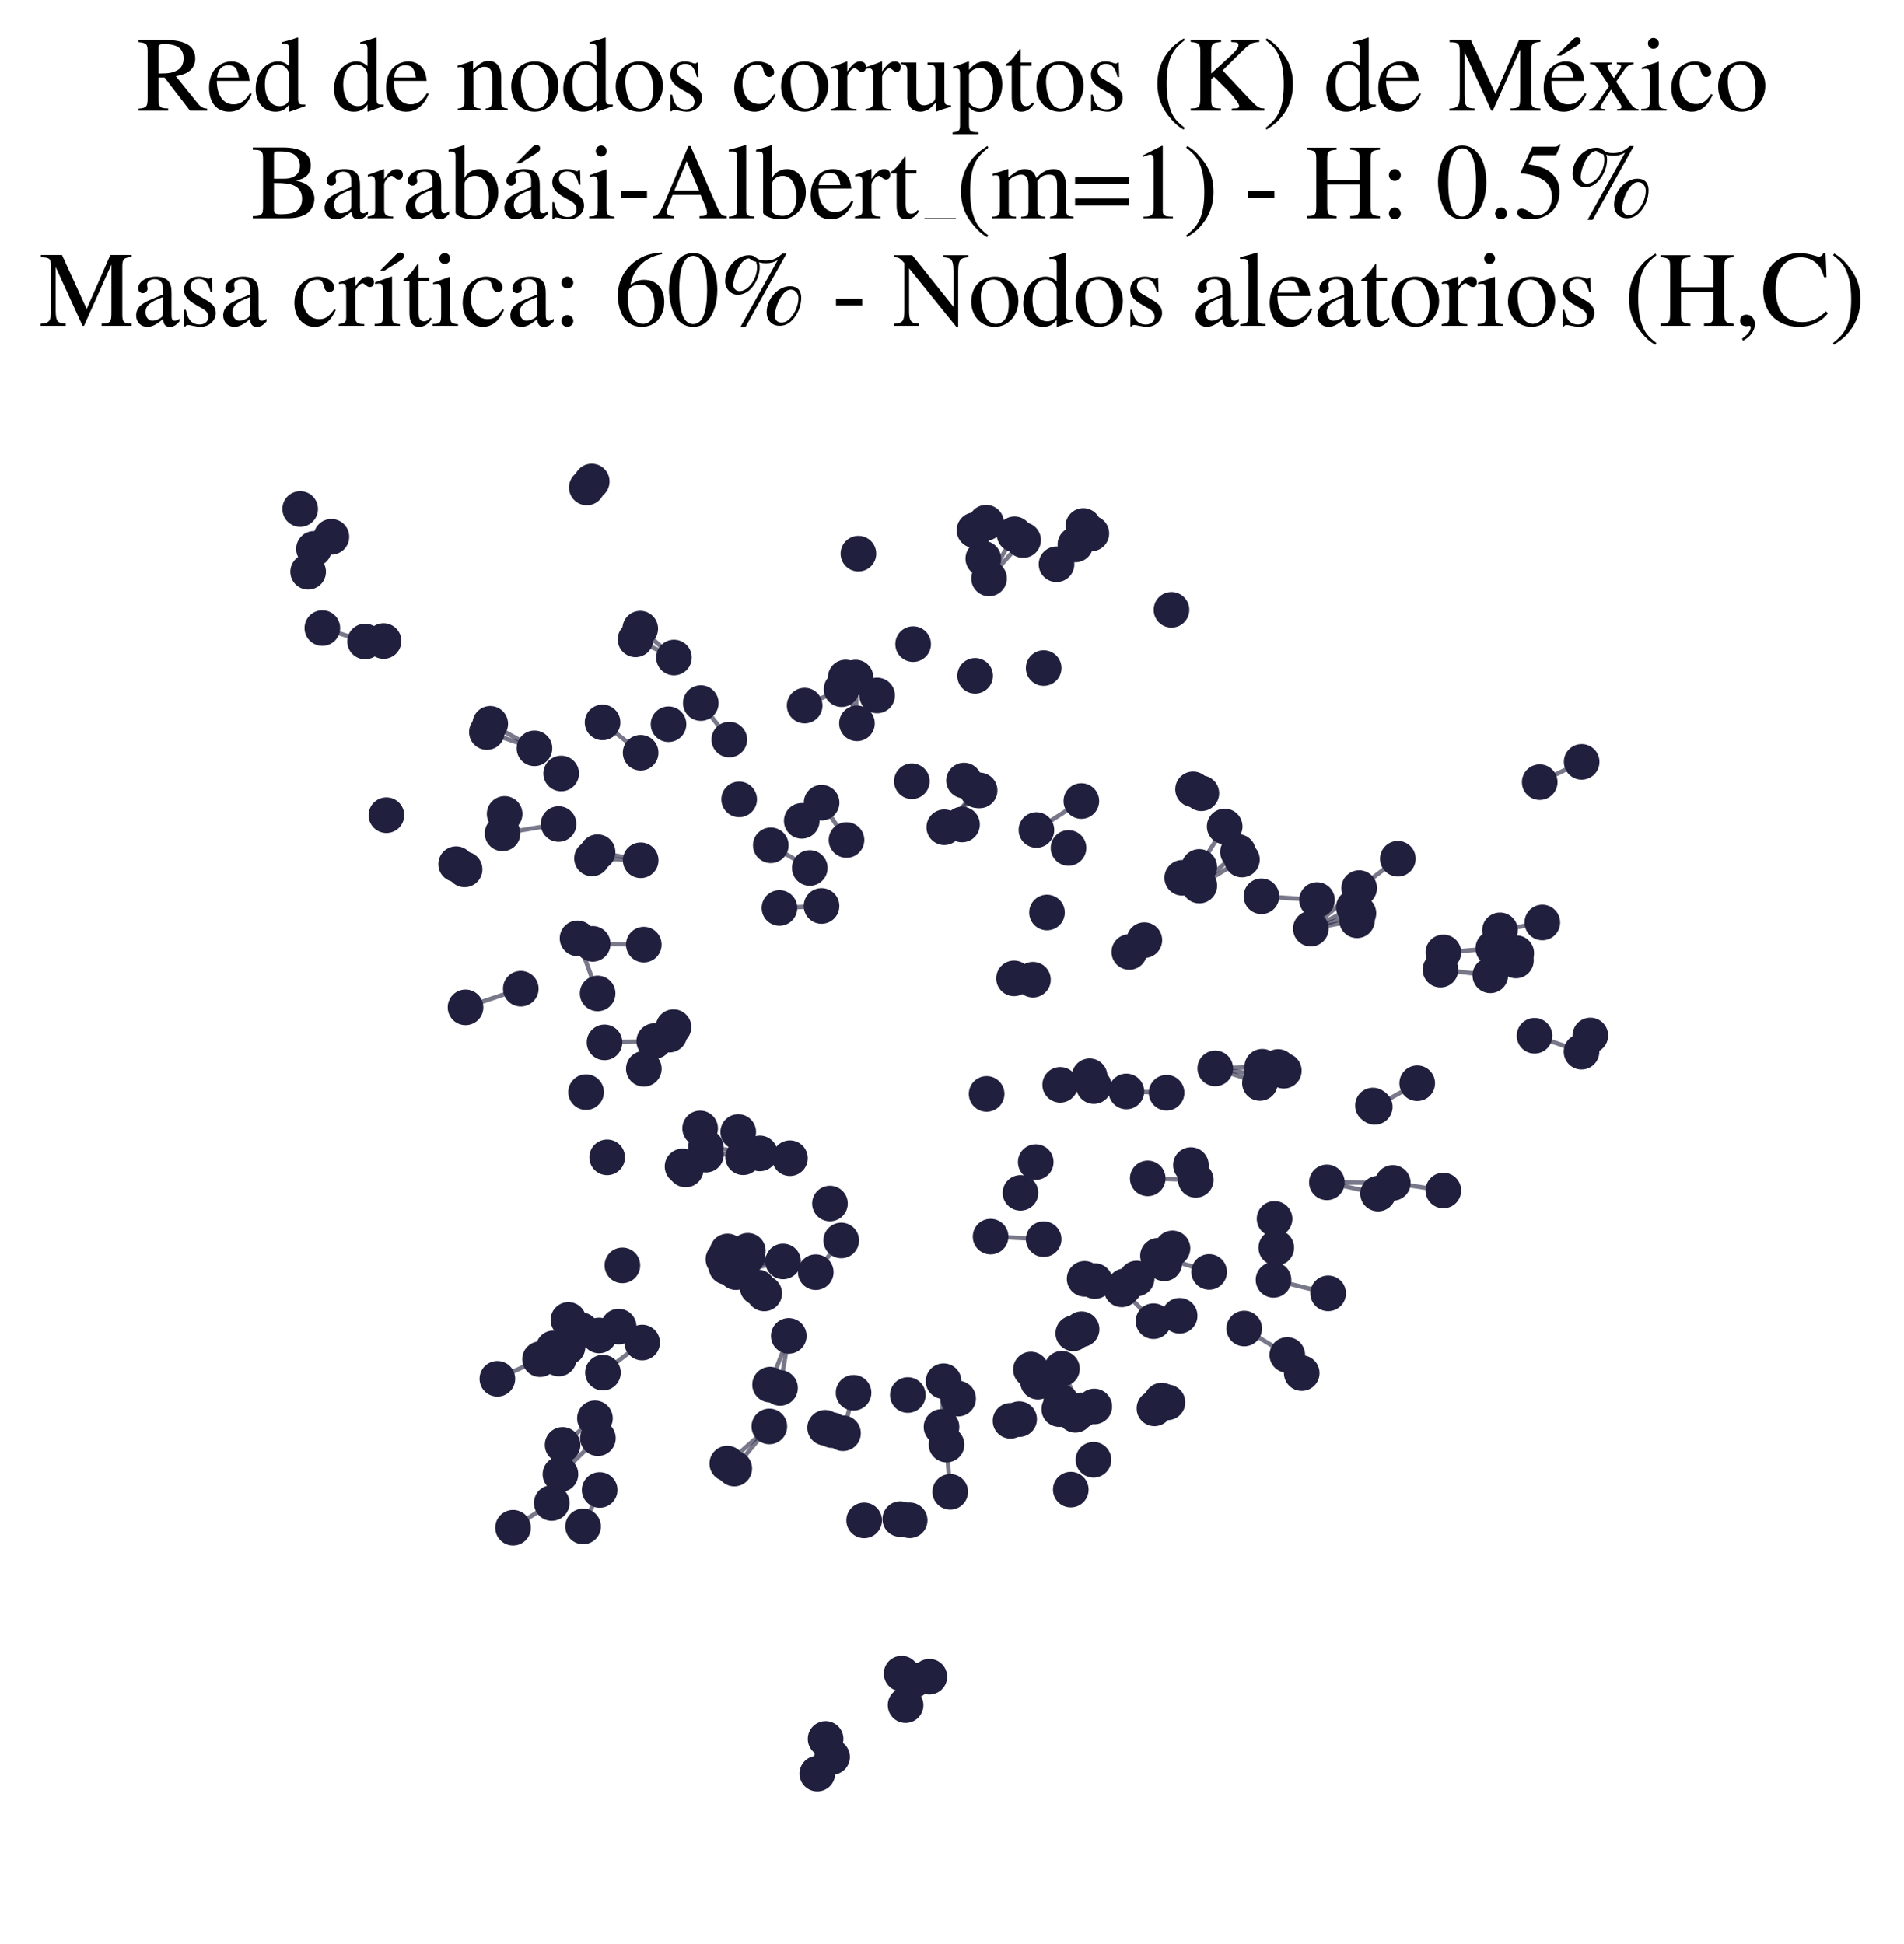 <?xml version="1.0" encoding="utf-8" standalone="no"?>
<!DOCTYPE svg PUBLIC "-//W3C//DTD SVG 1.1//EN"
  "http://www.w3.org/Graphics/SVG/1.1/DTD/svg11.dtd">
<svg xmlns:xlink="http://www.w3.org/1999/xlink" width="174.312pt" height="178.036pt" viewBox="0 0 174.312 178.036" xmlns="http://www.w3.org/2000/svg" version="1.1">
 <defs>
  <style type="text/css">*{stroke-linejoin: round; stroke-linecap: butt}</style>
 </defs>
 <g id="figure_1">
  <g id="patch_1">
   <path d="M 0 178.036 
L 174.312 178.036 
L 174.312 0 
L 0 0 
z
" style="fill: #ffffff"/>
  </g>
  <g id="axes_1">
   <g id="LineCollection_1">
    <path d="M 98.982 129.145 
L 97.222 125.334 
" clip-path="url(#p0950aa52a6)" style="fill: none; stroke: #201f3d; stroke-opacity: 0.6; stroke-width: 0.4"/>
    <path d="M 136.439 89.308 
L 131.875 88.788 
" clip-path="url(#p0950aa52a6)" style="fill: none; stroke: #201f3d; stroke-opacity: 0.6; stroke-width: 0.4"/>
    <path d="M 104.766 86.088 
L 103.388 87.173 
" clip-path="url(#p0950aa52a6)" style="fill: none; stroke: #201f3d; stroke-opacity: 0.6; stroke-width: 0.4"/>
    <path d="M 82.543 153.247 
L 82.907 156.139 
" clip-path="url(#p0950aa52a6)" style="fill: none; stroke: #201f3d; stroke-opacity: 0.6; stroke-width: 0.4"/>
    <path d="M 77.499 76.92 
L 75.218 73.503 
" clip-path="url(#p0950aa52a6)" style="fill: none; stroke: #201f3d; stroke-opacity: 0.6; stroke-width: 0.4"/>
    <path d="M 47.679 90.533 
L 42.62 92.241 
" clip-path="url(#p0950aa52a6)" style="fill: none; stroke: #201f3d; stroke-opacity: 0.6; stroke-width: 0.4"/>
    <path d="M 95.026 126.518 
L 98.447 129.556 
" clip-path="url(#p0950aa52a6)" style="fill: none; stroke: #201f3d; stroke-opacity: 0.6; stroke-width: 0.4"/>
    <path d="M 105.076 107.9 
L 109.474 108.037 
" clip-path="url(#p0950aa52a6)" style="fill: none; stroke: #201f3d; stroke-opacity: 0.6; stroke-width: 0.4"/>
    <path d="M 111.257 97.829 
L 115.347 99.166 
" clip-path="url(#p0950aa52a6)" style="fill: none; stroke: #201f3d; stroke-opacity: 0.6; stroke-width: 0.4"/>
    <path d="M 111.257 97.829 
L 115.481 98.449 
" clip-path="url(#p0950aa52a6)" style="fill: none; stroke: #201f3d; stroke-opacity: 0.6; stroke-width: 0.4"/>
    <path d="M 111.257 97.829 
L 115.557 97.678 
" clip-path="url(#p0950aa52a6)" style="fill: none; stroke: #201f3d; stroke-opacity: 0.6; stroke-width: 0.4"/>
    <path d="M 77.016 113.589 
L 74.683 116.495 
" clip-path="url(#p0950aa52a6)" style="fill: none; stroke: #201f3d; stroke-opacity: 0.6; stroke-width: 0.4"/>
    <path d="M 78.454 66.234 
L 77.425 62.029 
" clip-path="url(#p0950aa52a6)" style="fill: none; stroke: #201f3d; stroke-opacity: 0.6; stroke-width: 0.4"/>
    <path d="M 78.454 66.234 
L 78.324 62.034 
" clip-path="url(#p0950aa52a6)" style="fill: none; stroke: #201f3d; stroke-opacity: 0.6; stroke-width: 0.4"/>
    <path d="M 115.485 82.07 
L 120.573 82.414 
" clip-path="url(#p0950aa52a6)" style="fill: none; stroke: #201f3d; stroke-opacity: 0.6; stroke-width: 0.4"/>
    <path d="M 89.477 72.363 
L 86.449 75.752 
" clip-path="url(#p0950aa52a6)" style="fill: none; stroke: #201f3d; stroke-opacity: 0.6; stroke-width: 0.4"/>
    <path d="M 54.843 122.289 
L 49.441 124.459 
" clip-path="url(#p0950aa52a6)" style="fill: none; stroke: #201f3d; stroke-opacity: 0.6; stroke-width: 0.4"/>
    <path d="M 54.843 122.289 
L 50.677 123.462 
" clip-path="url(#p0950aa52a6)" style="fill: none; stroke: #201f3d; stroke-opacity: 0.6; stroke-width: 0.4"/>
    <path d="M 54.843 122.289 
L 51.158 124.398 
" clip-path="url(#p0950aa52a6)" style="fill: none; stroke: #201f3d; stroke-opacity: 0.6; stroke-width: 0.4"/>
    <path d="M 96.725 51.667 
L 99.912 48.845 
" clip-path="url(#p0950aa52a6)" style="fill: none; stroke: #201f3d; stroke-opacity: 0.6; stroke-width: 0.4"/>
    <path d="M 96.725 51.667 
L 99.176 48.164 
" clip-path="url(#p0950aa52a6)" style="fill: none; stroke: #201f3d; stroke-opacity: 0.6; stroke-width: 0.4"/>
    <path d="M 106.014 114.994 
L 110.697 116.471 
" clip-path="url(#p0950aa52a6)" style="fill: none; stroke: #201f3d; stroke-opacity: 0.6; stroke-width: 0.4"/>
    <path d="M 51.308 134.991 
L 54.738 131.692 
" clip-path="url(#p0950aa52a6)" style="fill: none; stroke: #201f3d; stroke-opacity: 0.6; stroke-width: 0.4"/>
    <path d="M 86.992 136.603 
L 86.658 132.278 
" clip-path="url(#p0950aa52a6)" style="fill: none; stroke: #201f3d; stroke-opacity: 0.6; stroke-width: 0.4"/>
    <path d="M 61.701 60.205 
L 58.615 57.561 
" clip-path="url(#p0950aa52a6)" style="fill: none; stroke: #201f3d; stroke-opacity: 0.6; stroke-width: 0.4"/>
    <path d="M 61.701 60.205 
L 58.184 58.542 
" clip-path="url(#p0950aa52a6)" style="fill: none; stroke: #201f3d; stroke-opacity: 0.6; stroke-width: 0.4"/>
    <path d="M 58.941 86.498 
L 54.26 86.428 
" clip-path="url(#p0950aa52a6)" style="fill: none; stroke: #201f3d; stroke-opacity: 0.6; stroke-width: 0.4"/>
    <path d="M 71.692 115.51 
L 67.373 116.492 
" clip-path="url(#p0950aa52a6)" style="fill: none; stroke: #201f3d; stroke-opacity: 0.6; stroke-width: 0.4"/>
    <path d="M 71.692 115.51 
L 66.229 115.314 
" clip-path="url(#p0950aa52a6)" style="fill: none; stroke: #201f3d; stroke-opacity: 0.6; stroke-width: 0.4"/>
    <path d="M 71.692 115.51 
L 67.574 115.365 
" clip-path="url(#p0950aa52a6)" style="fill: none; stroke: #201f3d; stroke-opacity: 0.6; stroke-width: 0.4"/>
    <path d="M 71.692 115.51 
L 66.882 115.234 
" clip-path="url(#p0950aa52a6)" style="fill: none; stroke: #201f3d; stroke-opacity: 0.6; stroke-width: 0.4"/>
    <path d="M 71.692 115.51 
L 66.605 114.593 
" clip-path="url(#p0950aa52a6)" style="fill: none; stroke: #201f3d; stroke-opacity: 0.6; stroke-width: 0.4"/>
    <path d="M 71.692 115.51 
L 66.504 116.01 
" clip-path="url(#p0950aa52a6)" style="fill: none; stroke: #201f3d; stroke-opacity: 0.6; stroke-width: 0.4"/>
    <path d="M 59.898 95.331 
L 55.344 95.446 
" clip-path="url(#p0950aa52a6)" style="fill: none; stroke: #201f3d; stroke-opacity: 0.6; stroke-width: 0.4"/>
    <path d="M 54.467 129.873 
L 51.506 132.305 
" clip-path="url(#p0950aa52a6)" style="fill: none; stroke: #201f3d; stroke-opacity: 0.6; stroke-width: 0.4"/>
    <path d="M 78.143 127.533 
L 77.177 131.237 
" clip-path="url(#p0950aa52a6)" style="fill: none; stroke: #201f3d; stroke-opacity: 0.6; stroke-width: 0.4"/>
    <path d="M 33.423 58.737 
L 29.511 57.508 
" clip-path="url(#p0950aa52a6)" style="fill: none; stroke: #201f3d; stroke-opacity: 0.6; stroke-width: 0.4"/>
    <path d="M 106.8 100.057 
L 103.12 99.94 
" clip-path="url(#p0950aa52a6)" style="fill: none; stroke: #201f3d; stroke-opacity: 0.6; stroke-width: 0.4"/>
    <path d="M 121.477 108.262 
L 127.513 108.313 
" clip-path="url(#p0950aa52a6)" style="fill: none; stroke: #201f3d; stroke-opacity: 0.6; stroke-width: 0.4"/>
    <path d="M 121.477 108.262 
L 126.16 109.293 
" clip-path="url(#p0950aa52a6)" style="fill: none; stroke: #201f3d; stroke-opacity: 0.6; stroke-width: 0.4"/>
    <path d="M 58.788 122.937 
L 55.199 125.691 
" clip-path="url(#p0950aa52a6)" style="fill: none; stroke: #201f3d; stroke-opacity: 0.6; stroke-width: 0.4"/>
    <path d="M 56.638 121.475 
L 51.957 123.346 
" clip-path="url(#p0950aa52a6)" style="fill: none; stroke: #201f3d; stroke-opacity: 0.6; stroke-width: 0.4"/>
    <path d="M 120.007 85.035 
L 124.363 83.623 
" clip-path="url(#p0950aa52a6)" style="fill: none; stroke: #201f3d; stroke-opacity: 0.6; stroke-width: 0.4"/>
    <path d="M 120.007 85.035 
L 124.236 84.27 
" clip-path="url(#p0950aa52a6)" style="fill: none; stroke: #201f3d; stroke-opacity: 0.6; stroke-width: 0.4"/>
    <path d="M 120.007 85.035 
L 124.434 81.32 
" clip-path="url(#p0950aa52a6)" style="fill: none; stroke: #201f3d; stroke-opacity: 0.6; stroke-width: 0.4"/>
    <path d="M 120.007 85.035 
L 123.945 83.08 
" clip-path="url(#p0950aa52a6)" style="fill: none; stroke: #201f3d; stroke-opacity: 0.6; stroke-width: 0.4"/>
    <path d="M 70.434 130.616 
L 67.224 134.472 
" clip-path="url(#p0950aa52a6)" style="fill: none; stroke: #201f3d; stroke-opacity: 0.6; stroke-width: 0.4"/>
    <path d="M 70.434 130.616 
L 66.583 134.016 
" clip-path="url(#p0950aa52a6)" style="fill: none; stroke: #201f3d; stroke-opacity: 0.6; stroke-width: 0.4"/>
    <path d="M 90.279 47.863 
L 90.022 51.152 
" clip-path="url(#p0950aa52a6)" style="fill: none; stroke: #201f3d; stroke-opacity: 0.6; stroke-width: 0.4"/>
    <path d="M 86.385 126.476 
L 86.658 132.278 
" clip-path="url(#p0950aa52a6)" style="fill: none; stroke: #201f3d; stroke-opacity: 0.6; stroke-width: 0.4"/>
    <path d="M 86.385 126.476 
L 86.197 130.665 
" clip-path="url(#p0950aa52a6)" style="fill: none; stroke: #201f3d; stroke-opacity: 0.6; stroke-width: 0.4"/>
    <path d="M 70.567 77.404 
L 74.136 79.481 
" clip-path="url(#p0950aa52a6)" style="fill: none; stroke: #201f3d; stroke-opacity: 0.6; stroke-width: 0.4"/>
    <path d="M 102.694 118.068 
L 105.603 120.981 
" clip-path="url(#p0950aa52a6)" style="fill: none; stroke: #201f3d; stroke-opacity: 0.6; stroke-width: 0.4"/>
    <path d="M 86.449 75.752 
L 89.685 72.38 
" clip-path="url(#p0950aa52a6)" style="fill: none; stroke: #201f3d; stroke-opacity: 0.6; stroke-width: 0.4"/>
    <path d="M 97.222 125.334 
L 96.978 129.033 
" clip-path="url(#p0950aa52a6)" style="fill: none; stroke: #201f3d; stroke-opacity: 0.6; stroke-width: 0.4"/>
    <path d="M 109.791 79.384 
L 112.119 75.679 
" clip-path="url(#p0950aa52a6)" style="fill: none; stroke: #201f3d; stroke-opacity: 0.6; stroke-width: 0.4"/>
    <path d="M 49.441 124.459 
L 45.535 126.254 
" clip-path="url(#p0950aa52a6)" style="fill: none; stroke: #201f3d; stroke-opacity: 0.6; stroke-width: 0.4"/>
    <path d="M 97.148 128.385 
L 94.381 125.406 
" clip-path="url(#p0950aa52a6)" style="fill: none; stroke: #201f3d; stroke-opacity: 0.6; stroke-width: 0.4"/>
    <path d="M 125.861 101.351 
L 129.746 99.187 
" clip-path="url(#p0950aa52a6)" style="fill: none; stroke: #201f3d; stroke-opacity: 0.6; stroke-width: 0.4"/>
    <path d="M 48.93 68.524 
L 44.882 66.276 
" clip-path="url(#p0950aa52a6)" style="fill: none; stroke: #201f3d; stroke-opacity: 0.6; stroke-width: 0.4"/>
    <path d="M 48.93 68.524 
L 44.575 67.034 
" clip-path="url(#p0950aa52a6)" style="fill: none; stroke: #201f3d; stroke-opacity: 0.6; stroke-width: 0.4"/>
    <path d="M 72.212 122.328 
L 70.502 126.789 
" clip-path="url(#p0950aa52a6)" style="fill: none; stroke: #201f3d; stroke-opacity: 0.6; stroke-width: 0.4"/>
    <path d="M 72.212 122.328 
L 71.414 127.092 
" clip-path="url(#p0950aa52a6)" style="fill: none; stroke: #201f3d; stroke-opacity: 0.6; stroke-width: 0.4"/>
    <path d="M 90.022 51.152 
L 89.217 48.549 
" clip-path="url(#p0950aa52a6)" style="fill: none; stroke: #201f3d; stroke-opacity: 0.6; stroke-width: 0.4"/>
    <path d="M 90.55 52.964 
L 92.883 48.923 
" clip-path="url(#p0950aa52a6)" style="fill: none; stroke: #201f3d; stroke-opacity: 0.6; stroke-width: 0.4"/>
    <path d="M 90.55 52.964 
L 93.668 49.454 
" clip-path="url(#p0950aa52a6)" style="fill: none; stroke: #201f3d; stroke-opacity: 0.6; stroke-width: 0.4"/>
    <path d="M 54.9 136.433 
L 53.382 139.772 
" clip-path="url(#p0950aa52a6)" style="fill: none; stroke: #201f3d; stroke-opacity: 0.6; stroke-width: 0.4"/>
    <path d="M 116.592 117.198 
L 121.592 118.432 
" clip-path="url(#p0950aa52a6)" style="fill: none; stroke: #201f3d; stroke-opacity: 0.6; stroke-width: 0.4"/>
    <path d="M 113.909 121.653 
L 117.853 124.072 
" clip-path="url(#p0950aa52a6)" style="fill: none; stroke: #201f3d; stroke-opacity: 0.6; stroke-width: 0.4"/>
    <path d="M 69.565 105.613 
L 64.623 105.057 
" clip-path="url(#p0950aa52a6)" style="fill: none; stroke: #201f3d; stroke-opacity: 0.6; stroke-width: 0.4"/>
    <path d="M 69.565 105.613 
L 64.629 105.728 
" clip-path="url(#p0950aa52a6)" style="fill: none; stroke: #201f3d; stroke-opacity: 0.6; stroke-width: 0.4"/>
    <path d="M 94.884 76.003 
L 98.997 73.352 
" clip-path="url(#p0950aa52a6)" style="fill: none; stroke: #201f3d; stroke-opacity: 0.6; stroke-width: 0.4"/>
    <path d="M 127.513 108.313 
L 132.139 109.009 
" clip-path="url(#p0950aa52a6)" style="fill: none; stroke: #201f3d; stroke-opacity: 0.6; stroke-width: 0.4"/>
    <path d="M 90.689 113.237 
L 95.549 113.472 
" clip-path="url(#p0950aa52a6)" style="fill: none; stroke: #201f3d; stroke-opacity: 0.6; stroke-width: 0.4"/>
    <path d="M 68.037 105.962 
L 72.32 106.051 
" clip-path="url(#p0950aa52a6)" style="fill: none; stroke: #201f3d; stroke-opacity: 0.6; stroke-width: 0.4"/>
    <path d="M 140.962 71.623 
L 144.801 69.766 
" clip-path="url(#p0950aa52a6)" style="fill: none; stroke: #201f3d; stroke-opacity: 0.6; stroke-width: 0.4"/>
    <path d="M 97.062 99.332 
L 103.12 99.94 
" clip-path="url(#p0950aa52a6)" style="fill: none; stroke: #201f3d; stroke-opacity: 0.6; stroke-width: 0.4"/>
    <path d="M 97.062 99.332 
L 100.142 99.449 
" clip-path="url(#p0950aa52a6)" style="fill: none; stroke: #201f3d; stroke-opacity: 0.6; stroke-width: 0.4"/>
    <path d="M 97.062 99.332 
L 99.755 98.547 
" clip-path="url(#p0950aa52a6)" style="fill: none; stroke: #201f3d; stroke-opacity: 0.6; stroke-width: 0.4"/>
    <path d="M 58.65 68.927 
L 55.165 66.148 
" clip-path="url(#p0950aa52a6)" style="fill: none; stroke: #201f3d; stroke-opacity: 0.6; stroke-width: 0.4"/>
    <path d="M 144.789 96.299 
L 140.49 94.841 
" clip-path="url(#p0950aa52a6)" style="fill: none; stroke: #201f3d; stroke-opacity: 0.6; stroke-width: 0.4"/>
    <path d="M 75.211 82.959 
L 71.362 83.14 
" clip-path="url(#p0950aa52a6)" style="fill: none; stroke: #201f3d; stroke-opacity: 0.6; stroke-width: 0.4"/>
    <path d="M 137.326 85.189 
L 141.2 84.471 
" clip-path="url(#p0950aa52a6)" style="fill: none; stroke: #201f3d; stroke-opacity: 0.6; stroke-width: 0.4"/>
    <path d="M 58.655 78.776 
L 54.708 78.033 
" clip-path="url(#p0950aa52a6)" style="fill: none; stroke: #201f3d; stroke-opacity: 0.6; stroke-width: 0.4"/>
    <path d="M 58.655 78.776 
L 54.199 78.605 
" clip-path="url(#p0950aa52a6)" style="fill: none; stroke: #201f3d; stroke-opacity: 0.6; stroke-width: 0.4"/>
    <path d="M 113.339 78.013 
L 109.798 81.09 
" clip-path="url(#p0950aa52a6)" style="fill: none; stroke: #201f3d; stroke-opacity: 0.6; stroke-width: 0.4"/>
    <path d="M 51.137 75.457 
L 46.009 76.313 
" clip-path="url(#p0950aa52a6)" style="fill: none; stroke: #201f3d; stroke-opacity: 0.6; stroke-width: 0.4"/>
    <path d="M 132.141 87.213 
L 136.716 86.835 
" clip-path="url(#p0950aa52a6)" style="fill: none; stroke: #201f3d; stroke-opacity: 0.6; stroke-width: 0.4"/>
    <path d="M 75.584 159.232 
L 74.824 162.409 
" clip-path="url(#p0950aa52a6)" style="fill: none; stroke: #201f3d; stroke-opacity: 0.6; stroke-width: 0.4"/>
    <path d="M 124.434 81.32 
L 127.973 78.636 
" clip-path="url(#p0950aa52a6)" style="fill: none; stroke: #201f3d; stroke-opacity: 0.6; stroke-width: 0.4"/>
    <path d="M 66.768 67.722 
L 64.158 64.377 
" clip-path="url(#p0950aa52a6)" style="fill: none; stroke: #201f3d; stroke-opacity: 0.6; stroke-width: 0.4"/>
    <path d="M 54.712 90.966 
L 52.875 85.922 
" clip-path="url(#p0950aa52a6)" style="fill: none; stroke: #201f3d; stroke-opacity: 0.6; stroke-width: 0.4"/>
    <path d="M 50.512 137.627 
L 46.971 139.89 
" clip-path="url(#p0950aa52a6)" style="fill: none; stroke: #201f3d; stroke-opacity: 0.6; stroke-width: 0.4"/>
    <path d="M 113.699 78.709 
L 109.798 81.09 
" clip-path="url(#p0950aa52a6)" style="fill: none; stroke: #201f3d; stroke-opacity: 0.6; stroke-width: 0.4"/>
    <path d="M 73.666 64.607 
L 77.049 63.107 
" clip-path="url(#p0950aa52a6)" style="fill: none; stroke: #201f3d; stroke-opacity: 0.6; stroke-width: 0.4"/>
   </g>
   <g id="PathCollection_1">
    <defs>
     <path id="mecb97706de" d="M 0 1.581 
C 0.419 1.581 0.822 1.415 1.118 1.118 
C 1.415 0.822 1.581 0.419 1.581 0 
C 1.581 -0.419 1.415 -0.822 1.118 -1.118 
C 0.822 -1.415 0.419 -1.581 0 -1.581 
C -0.419 -1.581 -0.822 -1.415 -1.118 -1.118 
C -1.415 -0.822 -1.581 -0.419 -1.581 0 
C -1.581 0.419 -1.415 0.822 -1.118 1.118 
C -0.822 1.415 -0.419 1.581 0 1.581 
z
" style="stroke: #201f3d; stroke-width: 0.1"/>
    </defs>
    <g clip-path="url(#p0950aa52a6)">
     <use xlink:href="#mecb97706de" x="144.801" y="69.766" style="fill: #201f3d; stroke: #201f3d; stroke-width: 0.1"/>
     <use xlink:href="#mecb97706de" x="49.441" y="124.459" style="fill: #201f3d; stroke: #201f3d; stroke-width: 0.1"/>
     <use xlink:href="#mecb97706de" x="69.967" y="118.438" style="fill: #201f3d; stroke: #201f3d; stroke-width: 0.1"/>
     <use xlink:href="#mecb97706de" x="66.768" y="67.722" style="fill: #201f3d; stroke: #201f3d; stroke-width: 0.1"/>
     <use xlink:href="#mecb97706de" x="71.692" y="115.51" style="fill: #201f3d; stroke: #201f3d; stroke-width: 0.1"/>
     <use xlink:href="#mecb97706de" x="90.279" y="47.863" style="fill: #201f3d; stroke: #201f3d; stroke-width: 0.1"/>
     <use xlink:href="#mecb97706de" x="58.788" y="122.937" style="fill: #201f3d; stroke: #201f3d; stroke-width: 0.1"/>
     <use xlink:href="#mecb97706de" x="67.373" y="116.492" style="fill: #201f3d; stroke: #201f3d; stroke-width: 0.1"/>
     <use xlink:href="#mecb97706de" x="67.224" y="134.472" style="fill: #201f3d; stroke: #201f3d; stroke-width: 0.1"/>
     <use xlink:href="#mecb97706de" x="67.587" y="103.652" style="fill: #201f3d; stroke: #201f3d; stroke-width: 0.1"/>
     <use xlink:href="#mecb97706de" x="53.382" y="139.772" style="fill: #201f3d; stroke: #201f3d; stroke-width: 0.1"/>
     <use xlink:href="#mecb97706de" x="68.4" y="115.101" style="fill: #201f3d; stroke: #201f3d; stroke-width: 0.1"/>
     <use xlink:href="#mecb97706de" x="94.884" y="76.003" style="fill: #201f3d; stroke: #201f3d; stroke-width: 0.1"/>
     <use xlink:href="#mecb97706de" x="138.813" y="87.28" style="fill: #201f3d; stroke: #201f3d; stroke-width: 0.1"/>
     <use xlink:href="#mecb97706de" x="97.148" y="128.385" style="fill: #201f3d; stroke: #201f3d; stroke-width: 0.1"/>
     <use xlink:href="#mecb97706de" x="85.084" y="153.529" style="fill: #201f3d; stroke: #201f3d; stroke-width: 0.1"/>
     <use xlink:href="#mecb97706de" x="77.177" y="131.237" style="fill: #201f3d; stroke: #201f3d; stroke-width: 0.1"/>
     <use xlink:href="#mecb97706de" x="86.197" y="130.665" style="fill: #201f3d; stroke: #201f3d; stroke-width: 0.1"/>
     <use xlink:href="#mecb97706de" x="78.143" y="127.533" style="fill: #201f3d; stroke: #201f3d; stroke-width: 0.1"/>
     <use xlink:href="#mecb97706de" x="121.592" y="118.432" style="fill: #201f3d; stroke: #201f3d; stroke-width: 0.1"/>
     <use xlink:href="#mecb97706de" x="86.385" y="126.476" style="fill: #201f3d; stroke: #201f3d; stroke-width: 0.1"/>
     <use xlink:href="#mecb97706de" x="51.137" y="75.457" style="fill: #201f3d; stroke: #201f3d; stroke-width: 0.1"/>
     <use xlink:href="#mecb97706de" x="107.996" y="120.485" style="fill: #201f3d; stroke: #201f3d; stroke-width: 0.1"/>
     <use xlink:href="#mecb97706de" x="51.308" y="134.991" style="fill: #201f3d; stroke: #201f3d; stroke-width: 0.1"/>
     <use xlink:href="#mecb97706de" x="107.342" y="114.312" style="fill: #201f3d; stroke: #201f3d; stroke-width: 0.1"/>
     <use xlink:href="#mecb97706de" x="83.112" y="127.742" style="fill: #201f3d; stroke: #201f3d; stroke-width: 0.1"/>
     <use xlink:href="#mecb97706de" x="46.971" y="139.89" style="fill: #201f3d; stroke: #201f3d; stroke-width: 0.1"/>
     <use xlink:href="#mecb97706de" x="54.9" y="136.433" style="fill: #201f3d; stroke: #201f3d; stroke-width: 0.1"/>
     <use xlink:href="#mecb97706de" x="78.454" y="66.234" style="fill: #201f3d; stroke: #201f3d; stroke-width: 0.1"/>
     <use xlink:href="#mecb97706de" x="53.2" y="121.805" style="fill: #201f3d; stroke: #201f3d; stroke-width: 0.1"/>
     <use xlink:href="#mecb97706de" x="88.074" y="75.5" style="fill: #201f3d; stroke: #201f3d; stroke-width: 0.1"/>
     <use xlink:href="#mecb97706de" x="138.783" y="87.949" style="fill: #201f3d; stroke: #201f3d; stroke-width: 0.1"/>
     <use xlink:href="#mecb97706de" x="125.861" y="101.351" style="fill: #201f3d; stroke: #201f3d; stroke-width: 0.1"/>
     <use xlink:href="#mecb97706de" x="77.425" y="62.029" style="fill: #201f3d; stroke: #201f3d; stroke-width: 0.1"/>
     <use xlink:href="#mecb97706de" x="105.69" y="128.963" style="fill: #201f3d; stroke: #201f3d; stroke-width: 0.1"/>
     <use xlink:href="#mecb97706de" x="74.824" y="162.409" style="fill: #201f3d; stroke: #201f3d; stroke-width: 0.1"/>
     <use xlink:href="#mecb97706de" x="83.481" y="71.539" style="fill: #201f3d; stroke: #201f3d; stroke-width: 0.1"/>
     <use xlink:href="#mecb97706de" x="74.683" y="116.495" style="fill: #201f3d; stroke: #201f3d; stroke-width: 0.1"/>
     <use xlink:href="#mecb97706de" x="61.203" y="66.316" style="fill: #201f3d; stroke: #201f3d; stroke-width: 0.1"/>
     <use xlink:href="#mecb97706de" x="62.775" y="107.085" style="fill: #201f3d; stroke: #201f3d; stroke-width: 0.1"/>
     <use xlink:href="#mecb97706de" x="127.513" y="108.313" style="fill: #201f3d; stroke: #201f3d; stroke-width: 0.1"/>
     <use xlink:href="#mecb97706de" x="100.182" y="128.79" style="fill: #201f3d; stroke: #201f3d; stroke-width: 0.1"/>
     <use xlink:href="#mecb97706de" x="115.485" y="82.07" style="fill: #201f3d; stroke: #201f3d; stroke-width: 0.1"/>
     <use xlink:href="#mecb97706de" x="83.598" y="58.977" style="fill: #201f3d; stroke: #201f3d; stroke-width: 0.1"/>
     <use xlink:href="#mecb97706de" x="53.723" y="44.638" style="fill: #201f3d; stroke: #201f3d; stroke-width: 0.1"/>
     <use xlink:href="#mecb97706de" x="28.743" y="50.259" style="fill: #201f3d; stroke: #201f3d; stroke-width: 0.1"/>
     <use xlink:href="#mecb97706de" x="66.229" y="115.314" style="fill: #201f3d; stroke: #201f3d; stroke-width: 0.1"/>
     <use xlink:href="#mecb97706de" x="29.511" y="57.508" style="fill: #201f3d; stroke: #201f3d; stroke-width: 0.1"/>
     <use xlink:href="#mecb97706de" x="55.344" y="95.446" style="fill: #201f3d; stroke: #201f3d; stroke-width: 0.1"/>
     <use xlink:href="#mecb97706de" x="97.222" y="125.334" style="fill: #201f3d; stroke: #201f3d; stroke-width: 0.1"/>
     <use xlink:href="#mecb97706de" x="102.694" y="118.068" style="fill: #201f3d; stroke: #201f3d; stroke-width: 0.1"/>
     <use xlink:href="#mecb97706de" x="58.615" y="57.561" style="fill: #201f3d; stroke: #201f3d; stroke-width: 0.1"/>
     <use xlink:href="#mecb97706de" x="82.907" y="156.139" style="fill: #201f3d; stroke: #201f3d; stroke-width: 0.1"/>
     <use xlink:href="#mecb97706de" x="54.843" y="122.289" style="fill: #201f3d; stroke: #201f3d; stroke-width: 0.1"/>
     <use xlink:href="#mecb97706de" x="93.668" y="49.454" style="fill: #201f3d; stroke: #201f3d; stroke-width: 0.1"/>
     <use xlink:href="#mecb97706de" x="104.061" y="117.073" style="fill: #201f3d; stroke: #201f3d; stroke-width: 0.1"/>
     <use xlink:href="#mecb97706de" x="48.93" y="68.524" style="fill: #201f3d; stroke: #201f3d; stroke-width: 0.1"/>
     <use xlink:href="#mecb97706de" x="54.173" y="44.092" style="fill: #201f3d; stroke: #201f3d; stroke-width: 0.1"/>
     <use xlink:href="#mecb97706de" x="55.199" y="125.691" style="fill: #201f3d; stroke: #201f3d; stroke-width: 0.1"/>
     <use xlink:href="#mecb97706de" x="119.173" y="125.732" style="fill: #201f3d; stroke: #201f3d; stroke-width: 0.1"/>
     <use xlink:href="#mecb97706de" x="46.009" y="76.313" style="fill: #201f3d; stroke: #201f3d; stroke-width: 0.1"/>
     <use xlink:href="#mecb97706de" x="64.099" y="103.323" style="fill: #201f3d; stroke: #201f3d; stroke-width: 0.1"/>
     <use xlink:href="#mecb97706de" x="54.26" y="86.428" style="fill: #201f3d; stroke: #201f3d; stroke-width: 0.1"/>
     <use xlink:href="#mecb97706de" x="30.34" y="49.152" style="fill: #201f3d; stroke: #201f3d; stroke-width: 0.1"/>
     <use xlink:href="#mecb97706de" x="35.376" y="74.648" style="fill: #201f3d; stroke: #201f3d; stroke-width: 0.1"/>
     <use xlink:href="#mecb97706de" x="99.298" y="117.103" style="fill: #201f3d; stroke: #201f3d; stroke-width: 0.1"/>
     <use xlink:href="#mecb97706de" x="96.725" y="51.667" style="fill: #201f3d; stroke: #201f3d; stroke-width: 0.1"/>
     <use xlink:href="#mecb97706de" x="97.062" y="99.332" style="fill: #201f3d; stroke: #201f3d; stroke-width: 0.1"/>
     <use xlink:href="#mecb97706de" x="125.692" y="101.225" style="fill: #201f3d; stroke: #201f3d; stroke-width: 0.1"/>
     <use xlink:href="#mecb97706de" x="54.467" y="129.873" style="fill: #201f3d; stroke: #201f3d; stroke-width: 0.1"/>
     <use xlink:href="#mecb97706de" x="52.875" y="85.922" style="fill: #201f3d; stroke: #201f3d; stroke-width: 0.1"/>
     <use xlink:href="#mecb97706de" x="35.115" y="58.694" style="fill: #201f3d; stroke: #201f3d; stroke-width: 0.1"/>
     <use xlink:href="#mecb97706de" x="61.66" y="94.051" style="fill: #201f3d; stroke: #201f3d; stroke-width: 0.1"/>
     <use xlink:href="#mecb97706de" x="42.62" y="92.241" style="fill: #201f3d; stroke: #201f3d; stroke-width: 0.1"/>
     <use xlink:href="#mecb97706de" x="93.303" y="129.947" style="fill: #201f3d; stroke: #201f3d; stroke-width: 0.1"/>
     <use xlink:href="#mecb97706de" x="109.791" y="79.384" style="fill: #201f3d; stroke: #201f3d; stroke-width: 0.1"/>
     <use xlink:href="#mecb97706de" x="86.658" y="132.278" style="fill: #201f3d; stroke: #201f3d; stroke-width: 0.1"/>
     <use xlink:href="#mecb97706de" x="117.853" y="124.072" style="fill: #201f3d; stroke: #201f3d; stroke-width: 0.1"/>
     <use xlink:href="#mecb97706de" x="86.992" y="136.603" style="fill: #201f3d; stroke: #201f3d; stroke-width: 0.1"/>
     <use xlink:href="#mecb97706de" x="109.983" y="72.64" style="fill: #201f3d; stroke: #201f3d; stroke-width: 0.1"/>
     <use xlink:href="#mecb97706de" x="90.022" y="51.152" style="fill: #201f3d; stroke: #201f3d; stroke-width: 0.1"/>
     <use xlink:href="#mecb97706de" x="67.671" y="73.2" style="fill: #201f3d; stroke: #201f3d; stroke-width: 0.1"/>
     <use xlink:href="#mecb97706de" x="109.559" y="80.258" style="fill: #201f3d; stroke: #201f3d; stroke-width: 0.1"/>
     <use xlink:href="#mecb97706de" x="113.909" y="121.653" style="fill: #201f3d; stroke: #201f3d; stroke-width: 0.1"/>
     <use xlink:href="#mecb97706de" x="106.591" y="115.684" style="fill: #201f3d; stroke: #201f3d; stroke-width: 0.1"/>
     <use xlink:href="#mecb97706de" x="100.108" y="133.666" style="fill: #201f3d; stroke: #201f3d; stroke-width: 0.1"/>
     <use xlink:href="#mecb97706de" x="106.88" y="128.409" style="fill: #201f3d; stroke: #201f3d; stroke-width: 0.1"/>
     <use xlink:href="#mecb97706de" x="71.362" y="83.14" style="fill: #201f3d; stroke: #201f3d; stroke-width: 0.1"/>
     <use xlink:href="#mecb97706de" x="89.217" y="48.549" style="fill: #201f3d; stroke: #201f3d; stroke-width: 0.1"/>
     <use xlink:href="#mecb97706de" x="95.549" y="113.472" style="fill: #201f3d; stroke: #201f3d; stroke-width: 0.1"/>
     <use xlink:href="#mecb97706de" x="83.625" y="153.862" style="fill: #201f3d; stroke: #201f3d; stroke-width: 0.1"/>
     <use xlink:href="#mecb97706de" x="73.401" y="75.165" style="fill: #201f3d; stroke: #201f3d; stroke-width: 0.1"/>
     <use xlink:href="#mecb97706de" x="110.697" y="116.471" style="fill: #201f3d; stroke: #201f3d; stroke-width: 0.1"/>
     <use xlink:href="#mecb97706de" x="44.575" y="67.034" style="fill: #201f3d; stroke: #201f3d; stroke-width: 0.1"/>
     <use xlink:href="#mecb97706de" x="51.158" y="124.398" style="fill: #201f3d; stroke: #201f3d; stroke-width: 0.1"/>
     <use xlink:href="#mecb97706de" x="136.439" y="89.308" style="fill: #201f3d; stroke: #201f3d; stroke-width: 0.1"/>
     <use xlink:href="#mecb97706de" x="90.326" y="100.166" style="fill: #201f3d; stroke: #201f3d; stroke-width: 0.1"/>
     <use xlink:href="#mecb97706de" x="52.038" y="120.864" style="fill: #201f3d; stroke: #201f3d; stroke-width: 0.1"/>
     <use xlink:href="#mecb97706de" x="115.481" y="98.449" style="fill: #201f3d; stroke: #201f3d; stroke-width: 0.1"/>
     <use xlink:href="#mecb97706de" x="100.234" y="117.31" style="fill: #201f3d; stroke: #201f3d; stroke-width: 0.1"/>
     <use xlink:href="#mecb97706de" x="105.603" y="120.981" style="fill: #201f3d; stroke: #201f3d; stroke-width: 0.1"/>
     <use xlink:href="#mecb97706de" x="90.55" y="52.964" style="fill: #201f3d; stroke: #201f3d; stroke-width: 0.1"/>
     <use xlink:href="#mecb97706de" x="124.363" y="83.623" style="fill: #201f3d; stroke: #201f3d; stroke-width: 0.1"/>
     <use xlink:href="#mecb97706de" x="105.076" y="107.9" style="fill: #201f3d; stroke: #201f3d; stroke-width: 0.1"/>
     <use xlink:href="#mecb97706de" x="55.585" y="105.972" style="fill: #201f3d; stroke: #201f3d; stroke-width: 0.1"/>
     <use xlink:href="#mecb97706de" x="94.381" y="125.406" style="fill: #201f3d; stroke: #201f3d; stroke-width: 0.1"/>
     <use xlink:href="#mecb97706de" x="132.139" y="109.009" style="fill: #201f3d; stroke: #201f3d; stroke-width: 0.1"/>
     <use xlink:href="#mecb97706de" x="140.49" y="94.841" style="fill: #201f3d; stroke: #201f3d; stroke-width: 0.1"/>
     <use xlink:href="#mecb97706de" x="120.007" y="85.035" style="fill: #201f3d; stroke: #201f3d; stroke-width: 0.1"/>
     <use xlink:href="#mecb97706de" x="54.199" y="78.605" style="fill: #201f3d; stroke: #201f3d; stroke-width: 0.1"/>
     <use xlink:href="#mecb97706de" x="66.605" y="114.593" style="fill: #201f3d; stroke: #201f3d; stroke-width: 0.1"/>
     <use xlink:href="#mecb97706de" x="107.25" y="55.837" style="fill: #201f3d; stroke: #201f3d; stroke-width: 0.1"/>
     <use xlink:href="#mecb97706de" x="75.983" y="110.205" style="fill: #201f3d; stroke: #201f3d; stroke-width: 0.1"/>
     <use xlink:href="#mecb97706de" x="116.688" y="111.608" style="fill: #201f3d; stroke: #201f3d; stroke-width: 0.1"/>
     <use xlink:href="#mecb97706de" x="78.324" y="62.034" style="fill: #201f3d; stroke: #201f3d; stroke-width: 0.1"/>
     <use xlink:href="#mecb97706de" x="77.049" y="63.107" style="fill: #201f3d; stroke: #201f3d; stroke-width: 0.1"/>
     <use xlink:href="#mecb97706de" x="53.655" y="100.001" style="fill: #201f3d; stroke: #201f3d; stroke-width: 0.1"/>
     <use xlink:href="#mecb97706de" x="93.426" y="109.227" style="fill: #201f3d; stroke: #201f3d; stroke-width: 0.1"/>
     <use xlink:href="#mecb97706de" x="55.165" y="66.148" style="fill: #201f3d; stroke: #201f3d; stroke-width: 0.1"/>
     <use xlink:href="#mecb97706de" x="121.477" y="108.262" style="fill: #201f3d; stroke: #201f3d; stroke-width: 0.1"/>
     <use xlink:href="#mecb97706de" x="82.42" y="139.099" style="fill: #201f3d; stroke: #201f3d; stroke-width: 0.1"/>
     <use xlink:href="#mecb97706de" x="90.689" y="113.237" style="fill: #201f3d; stroke: #201f3d; stroke-width: 0.1"/>
     <use xlink:href="#mecb97706de" x="86.449" y="75.752" style="fill: #201f3d; stroke: #201f3d; stroke-width: 0.1"/>
     <use xlink:href="#mecb97706de" x="77.499" y="76.92" style="fill: #201f3d; stroke: #201f3d; stroke-width: 0.1"/>
     <use xlink:href="#mecb97706de" x="27.482" y="46.607" style="fill: #201f3d; stroke: #201f3d; stroke-width: 0.1"/>
     <use xlink:href="#mecb97706de" x="94.822" y="106.405" style="fill: #201f3d; stroke: #201f3d; stroke-width: 0.1"/>
     <use xlink:href="#mecb97706de" x="124.434" y="81.32" style="fill: #201f3d; stroke: #201f3d; stroke-width: 0.1"/>
     <use xlink:href="#mecb97706de" x="98.997" y="73.352" style="fill: #201f3d; stroke: #201f3d; stroke-width: 0.1"/>
     <use xlink:href="#mecb97706de" x="44.882" y="66.276" style="fill: #201f3d; stroke: #201f3d; stroke-width: 0.1"/>
     <use xlink:href="#mecb97706de" x="113.699" y="78.709" style="fill: #201f3d; stroke: #201f3d; stroke-width: 0.1"/>
     <use xlink:href="#mecb97706de" x="132.141" y="87.213" style="fill: #201f3d; stroke: #201f3d; stroke-width: 0.1"/>
     <use xlink:href="#mecb97706de" x="64.629" y="105.728" style="fill: #201f3d; stroke: #201f3d; stroke-width: 0.1"/>
     <use xlink:href="#mecb97706de" x="75.218" y="73.503" style="fill: #201f3d; stroke: #201f3d; stroke-width: 0.1"/>
     <use xlink:href="#mecb97706de" x="109.798" y="81.09" style="fill: #201f3d; stroke: #201f3d; stroke-width: 0.1"/>
     <use xlink:href="#mecb97706de" x="61.278" y="94.739" style="fill: #201f3d; stroke: #201f3d; stroke-width: 0.1"/>
     <use xlink:href="#mecb97706de" x="144.789" y="96.299" style="fill: #201f3d; stroke: #201f3d; stroke-width: 0.1"/>
     <use xlink:href="#mecb97706de" x="120.573" y="82.414" style="fill: #201f3d; stroke: #201f3d; stroke-width: 0.1"/>
     <use xlink:href="#mecb97706de" x="64.623" y="105.057" style="fill: #201f3d; stroke: #201f3d; stroke-width: 0.1"/>
     <use xlink:href="#mecb97706de" x="51.506" y="132.305" style="fill: #201f3d; stroke: #201f3d; stroke-width: 0.1"/>
     <use xlink:href="#mecb97706de" x="69.361" y="117.888" style="fill: #201f3d; stroke: #201f3d; stroke-width: 0.1"/>
     <use xlink:href="#mecb97706de" x="47.679" y="90.533" style="fill: #201f3d; stroke: #201f3d; stroke-width: 0.1"/>
     <use xlink:href="#mecb97706de" x="75.541" y="130.739" style="fill: #201f3d; stroke: #201f3d; stroke-width: 0.1"/>
     <use xlink:href="#mecb97706de" x="99.755" y="98.547" style="fill: #201f3d; stroke: #201f3d; stroke-width: 0.1"/>
     <use xlink:href="#mecb97706de" x="98.982" y="129.145" style="fill: #201f3d; stroke: #201f3d; stroke-width: 0.1"/>
     <use xlink:href="#mecb97706de" x="112.119" y="75.679" style="fill: #201f3d; stroke: #201f3d; stroke-width: 0.1"/>
     <use xlink:href="#mecb97706de" x="92.513" y="130.101" style="fill: #201f3d; stroke: #201f3d; stroke-width: 0.1"/>
     <use xlink:href="#mecb97706de" x="89.477" y="72.363" style="fill: #201f3d; stroke: #201f3d; stroke-width: 0.1"/>
     <use xlink:href="#mecb97706de" x="98.447" y="129.556" style="fill: #201f3d; stroke: #201f3d; stroke-width: 0.1"/>
     <use xlink:href="#mecb97706de" x="70.434" y="130.616" style="fill: #201f3d; stroke: #201f3d; stroke-width: 0.1"/>
     <use xlink:href="#mecb97706de" x="126.16" y="109.293" style="fill: #201f3d; stroke: #201f3d; stroke-width: 0.1"/>
     <use xlink:href="#mecb97706de" x="70.567" y="77.404" style="fill: #201f3d; stroke: #201f3d; stroke-width: 0.1"/>
     <use xlink:href="#mecb97706de" x="51.957" y="123.346" style="fill: #201f3d; stroke: #201f3d; stroke-width: 0.1"/>
     <use xlink:href="#mecb97706de" x="106.014" y="114.994" style="fill: #201f3d; stroke: #201f3d; stroke-width: 0.1"/>
     <use xlink:href="#mecb97706de" x="92.836" y="89.588" style="fill: #201f3d; stroke: #201f3d; stroke-width: 0.1"/>
     <use xlink:href="#mecb97706de" x="89.685" y="72.38" style="fill: #201f3d; stroke: #201f3d; stroke-width: 0.1"/>
     <use xlink:href="#mecb97706de" x="96.978" y="129.033" style="fill: #201f3d; stroke: #201f3d; stroke-width: 0.1"/>
     <use xlink:href="#mecb97706de" x="109.027" y="106.68" style="fill: #201f3d; stroke: #201f3d; stroke-width: 0.1"/>
     <use xlink:href="#mecb97706de" x="46.2" y="74.532" style="fill: #201f3d; stroke: #201f3d; stroke-width: 0.1"/>
     <use xlink:href="#mecb97706de" x="140.962" y="71.623" style="fill: #201f3d; stroke: #201f3d; stroke-width: 0.1"/>
     <use xlink:href="#mecb97706de" x="104.766" y="86.088" style="fill: #201f3d; stroke: #201f3d; stroke-width: 0.1"/>
     <use xlink:href="#mecb97706de" x="76.188" y="130.955" style="fill: #201f3d; stroke: #201f3d; stroke-width: 0.1"/>
     <use xlink:href="#mecb97706de" x="98.261" y="122.09" style="fill: #201f3d; stroke: #201f3d; stroke-width: 0.1"/>
     <use xlink:href="#mecb97706de" x="137.326" y="85.189" style="fill: #201f3d; stroke: #201f3d; stroke-width: 0.1"/>
     <use xlink:href="#mecb97706de" x="94.566" y="89.709" style="fill: #201f3d; stroke: #201f3d; stroke-width: 0.1"/>
     <use xlink:href="#mecb97706de" x="67.574" y="115.365" style="fill: #201f3d; stroke: #201f3d; stroke-width: 0.1"/>
     <use xlink:href="#mecb97706de" x="58.944" y="97.863" style="fill: #201f3d; stroke: #201f3d; stroke-width: 0.1"/>
     <use xlink:href="#mecb97706de" x="33.423" y="58.737" style="fill: #201f3d; stroke: #201f3d; stroke-width: 0.1"/>
     <use xlink:href="#mecb97706de" x="98.455" y="49.854" style="fill: #201f3d; stroke: #201f3d; stroke-width: 0.1"/>
     <use xlink:href="#mecb97706de" x="106.8" y="100.057" style="fill: #201f3d; stroke: #201f3d; stroke-width: 0.1"/>
     <use xlink:href="#mecb97706de" x="109.474" y="108.037" style="fill: #201f3d; stroke: #201f3d; stroke-width: 0.1"/>
     <use xlink:href="#mecb97706de" x="58.655" y="78.776" style="fill: #201f3d; stroke: #201f3d; stroke-width: 0.1"/>
     <use xlink:href="#mecb97706de" x="87.718" y="128.066" style="fill: #201f3d; stroke: #201f3d; stroke-width: 0.1"/>
     <use xlink:href="#mecb97706de" x="109.225" y="72.279" style="fill: #201f3d; stroke: #201f3d; stroke-width: 0.1"/>
     <use xlink:href="#mecb97706de" x="54.712" y="90.966" style="fill: #201f3d; stroke: #201f3d; stroke-width: 0.1"/>
     <use xlink:href="#mecb97706de" x="92.883" y="48.923" style="fill: #201f3d; stroke: #201f3d; stroke-width: 0.1"/>
     <use xlink:href="#mecb97706de" x="78.589" y="50.695" style="fill: #201f3d; stroke: #201f3d; stroke-width: 0.1"/>
     <use xlink:href="#mecb97706de" x="141.2" y="84.471" style="fill: #201f3d; stroke: #201f3d; stroke-width: 0.1"/>
     <use xlink:href="#mecb97706de" x="75.211" y="82.959" style="fill: #201f3d; stroke: #201f3d; stroke-width: 0.1"/>
     <use xlink:href="#mecb97706de" x="117.534" y="98.041" style="fill: #201f3d; stroke: #201f3d; stroke-width: 0.1"/>
     <use xlink:href="#mecb97706de" x="66.882" y="115.234" style="fill: #201f3d; stroke: #201f3d; stroke-width: 0.1"/>
     <use xlink:href="#mecb97706de" x="111.257" y="97.829" style="fill: #201f3d; stroke: #201f3d; stroke-width: 0.1"/>
     <use xlink:href="#mecb97706de" x="103.12" y="99.94" style="fill: #201f3d; stroke: #201f3d; stroke-width: 0.1"/>
     <use xlink:href="#mecb97706de" x="100.142" y="99.449" style="fill: #201f3d; stroke: #201f3d; stroke-width: 0.1"/>
     <use xlink:href="#mecb97706de" x="75.584" y="159.232" style="fill: #201f3d; stroke: #201f3d; stroke-width: 0.1"/>
     <use xlink:href="#mecb97706de" x="58.184" y="58.542" style="fill: #201f3d; stroke: #201f3d; stroke-width: 0.1"/>
     <use xlink:href="#mecb97706de" x="56.98" y="115.872" style="fill: #201f3d; stroke: #201f3d; stroke-width: 0.1"/>
     <use xlink:href="#mecb97706de" x="79.114" y="139.217" style="fill: #201f3d; stroke: #201f3d; stroke-width: 0.1"/>
     <use xlink:href="#mecb97706de" x="72.32" y="106.051" style="fill: #201f3d; stroke: #201f3d; stroke-width: 0.1"/>
     <use xlink:href="#mecb97706de" x="77.016" y="113.589" style="fill: #201f3d; stroke: #201f3d; stroke-width: 0.1"/>
     <use xlink:href="#mecb97706de" x="83.281" y="139.209" style="fill: #201f3d; stroke: #201f3d; stroke-width: 0.1"/>
     <use xlink:href="#mecb97706de" x="50.677" y="123.462" style="fill: #201f3d; stroke: #201f3d; stroke-width: 0.1"/>
     <use xlink:href="#mecb97706de" x="131.875" y="88.788" style="fill: #201f3d; stroke: #201f3d; stroke-width: 0.1"/>
     <use xlink:href="#mecb97706de" x="99.912" y="48.845" style="fill: #201f3d; stroke: #201f3d; stroke-width: 0.1"/>
     <use xlink:href="#mecb97706de" x="145.597" y="94.815" style="fill: #201f3d; stroke: #201f3d; stroke-width: 0.1"/>
     <use xlink:href="#mecb97706de" x="68.037" y="105.962" style="fill: #201f3d; stroke: #201f3d; stroke-width: 0.1"/>
     <use xlink:href="#mecb97706de" x="99.021" y="121.716" style="fill: #201f3d; stroke: #201f3d; stroke-width: 0.1"/>
     <use xlink:href="#mecb97706de" x="82.543" y="153.247" style="fill: #201f3d; stroke: #201f3d; stroke-width: 0.1"/>
     <use xlink:href="#mecb97706de" x="51.377" y="70.83" style="fill: #201f3d; stroke: #201f3d; stroke-width: 0.1"/>
     <use xlink:href="#mecb97706de" x="115.557" y="97.678" style="fill: #201f3d; stroke: #201f3d; stroke-width: 0.1"/>
     <use xlink:href="#mecb97706de" x="58.65" y="68.927" style="fill: #201f3d; stroke: #201f3d; stroke-width: 0.1"/>
     <use xlink:href="#mecb97706de" x="95.026" y="126.518" style="fill: #201f3d; stroke: #201f3d; stroke-width: 0.1"/>
     <use xlink:href="#mecb97706de" x="72.212" y="122.328" style="fill: #201f3d; stroke: #201f3d; stroke-width: 0.1"/>
     <use xlink:href="#mecb97706de" x="106.353" y="128.249" style="fill: #201f3d; stroke: #201f3d; stroke-width: 0.1"/>
     <use xlink:href="#mecb97706de" x="129.746" y="99.187" style="fill: #201f3d; stroke: #201f3d; stroke-width: 0.1"/>
     <use xlink:href="#mecb97706de" x="115.347" y="99.166" style="fill: #201f3d; stroke: #201f3d; stroke-width: 0.1"/>
     <use xlink:href="#mecb97706de" x="98.03" y="136.401" style="fill: #201f3d; stroke: #201f3d; stroke-width: 0.1"/>
     <use xlink:href="#mecb97706de" x="127.973" y="78.636" style="fill: #201f3d; stroke: #201f3d; stroke-width: 0.1"/>
     <use xlink:href="#mecb97706de" x="58.941" y="86.498" style="fill: #201f3d; stroke: #201f3d; stroke-width: 0.1"/>
     <use xlink:href="#mecb97706de" x="41.76" y="79.131" style="fill: #201f3d; stroke: #201f3d; stroke-width: 0.1"/>
     <use xlink:href="#mecb97706de" x="64.158" y="64.377" style="fill: #201f3d; stroke: #201f3d; stroke-width: 0.1"/>
     <use xlink:href="#mecb97706de" x="66.504" y="116.01" style="fill: #201f3d; stroke: #201f3d; stroke-width: 0.1"/>
     <use xlink:href="#mecb97706de" x="69.565" y="105.613" style="fill: #201f3d; stroke: #201f3d; stroke-width: 0.1"/>
     <use xlink:href="#mecb97706de" x="99.176" y="48.164" style="fill: #201f3d; stroke: #201f3d; stroke-width: 0.1"/>
     <use xlink:href="#mecb97706de" x="108.234" y="80.38" style="fill: #201f3d; stroke: #201f3d; stroke-width: 0.1"/>
     <use xlink:href="#mecb97706de" x="56.638" y="121.475" style="fill: #201f3d; stroke: #201f3d; stroke-width: 0.1"/>
     <use xlink:href="#mecb97706de" x="54.708" y="78.033" style="fill: #201f3d; stroke: #201f3d; stroke-width: 0.1"/>
     <use xlink:href="#mecb97706de" x="124.236" y="84.27" style="fill: #201f3d; stroke: #201f3d; stroke-width: 0.1"/>
     <use xlink:href="#mecb97706de" x="89.273" y="61.881" style="fill: #201f3d; stroke: #201f3d; stroke-width: 0.1"/>
     <use xlink:href="#mecb97706de" x="42.534" y="79.608" style="fill: #201f3d; stroke: #201f3d; stroke-width: 0.1"/>
     <use xlink:href="#mecb97706de" x="28.211" y="52.353" style="fill: #201f3d; stroke: #201f3d; stroke-width: 0.1"/>
     <use xlink:href="#mecb97706de" x="97.823" y="77.645" style="fill: #201f3d; stroke: #201f3d; stroke-width: 0.1"/>
     <use xlink:href="#mecb97706de" x="76.177" y="160.883" style="fill: #201f3d; stroke: #201f3d; stroke-width: 0.1"/>
     <use xlink:href="#mecb97706de" x="73.666" y="64.607" style="fill: #201f3d; stroke: #201f3d; stroke-width: 0.1"/>
     <use xlink:href="#mecb97706de" x="62.487" y="106.807" style="fill: #201f3d; stroke: #201f3d; stroke-width: 0.1"/>
     <use xlink:href="#mecb97706de" x="103.388" y="87.173" style="fill: #201f3d; stroke: #201f3d; stroke-width: 0.1"/>
     <use xlink:href="#mecb97706de" x="71.414" y="127.092" style="fill: #201f3d; stroke: #201f3d; stroke-width: 0.1"/>
     <use xlink:href="#mecb97706de" x="88.257" y="71.477" style="fill: #201f3d; stroke: #201f3d; stroke-width: 0.1"/>
     <use xlink:href="#mecb97706de" x="50.512" y="137.627" style="fill: #201f3d; stroke: #201f3d; stroke-width: 0.1"/>
     <use xlink:href="#mecb97706de" x="123.945" y="83.08" style="fill: #201f3d; stroke: #201f3d; stroke-width: 0.1"/>
     <use xlink:href="#mecb97706de" x="70.502" y="126.789" style="fill: #201f3d; stroke: #201f3d; stroke-width: 0.1"/>
     <use xlink:href="#mecb97706de" x="95.852" y="83.558" style="fill: #201f3d; stroke: #201f3d; stroke-width: 0.1"/>
     <use xlink:href="#mecb97706de" x="45.535" y="126.254" style="fill: #201f3d; stroke: #201f3d; stroke-width: 0.1"/>
     <use xlink:href="#mecb97706de" x="80.303" y="63.679" style="fill: #201f3d; stroke: #201f3d; stroke-width: 0.1"/>
     <use xlink:href="#mecb97706de" x="95.549" y="61.17" style="fill: #201f3d; stroke: #201f3d; stroke-width: 0.1"/>
     <use xlink:href="#mecb97706de" x="68.465" y="114.533" style="fill: #201f3d; stroke: #201f3d; stroke-width: 0.1"/>
     <use xlink:href="#mecb97706de" x="136.716" y="86.835" style="fill: #201f3d; stroke: #201f3d; stroke-width: 0.1"/>
     <use xlink:href="#mecb97706de" x="74.136" y="79.481" style="fill: #201f3d; stroke: #201f3d; stroke-width: 0.1"/>
     <use xlink:href="#mecb97706de" x="59.898" y="95.331" style="fill: #201f3d; stroke: #201f3d; stroke-width: 0.1"/>
     <use xlink:href="#mecb97706de" x="54.738" y="131.692" style="fill: #201f3d; stroke: #201f3d; stroke-width: 0.1"/>
     <use xlink:href="#mecb97706de" x="102.978" y="117.782" style="fill: #201f3d; stroke: #201f3d; stroke-width: 0.1"/>
     <use xlink:href="#mecb97706de" x="116.592" y="117.198" style="fill: #201f3d; stroke: #201f3d; stroke-width: 0.1"/>
     <use xlink:href="#mecb97706de" x="61.701" y="60.205" style="fill: #201f3d; stroke: #201f3d; stroke-width: 0.1"/>
     <use xlink:href="#mecb97706de" x="66.583" y="134.016" style="fill: #201f3d; stroke: #201f3d; stroke-width: 0.1"/>
     <use xlink:href="#mecb97706de" x="116.844" y="114.253" style="fill: #201f3d; stroke: #201f3d; stroke-width: 0.1"/>
     <use xlink:href="#mecb97706de" x="117.007" y="97.7" style="fill: #201f3d; stroke: #201f3d; stroke-width: 0.1"/>
     <use xlink:href="#mecb97706de" x="113.339" y="78.013" style="fill: #201f3d; stroke: #201f3d; stroke-width: 0.1"/>
    </g>
   </g>
   <g id="text_1">
    <!-- Red de nodos corruptos (K) de México -->
    <g transform="translate(12.518 10.132) scale(0.096 -0.096)">
     <defs>
      <path id="NimbusRomNo9L-Regu-52" d="M 4218 121 
C 3974 140 3846 205 3661 424 
L 2342 2061 
C 2771 2143 2963 2219 3174 2388 
C 3379 2553 3501 2818 3501 3113 
C 3501 3385 3418 3618 3251 3801 
C 3008 4059 2477 4224 1875 4224 
L 109 4224 
L 109 4102 
C 589 4051 653 3981 653 3528 
L 653 765 
C 653 236 589 159 109 121 
L 109 0 
L 1882 0 
L 1882 134 
C 1389 134 1306 219 1306 692 
L 1306 1984 
L 1664 1984 
L 3187 0 
L 4218 0 
L 4218 121 
z
M 1306 3762 
C 1306 3937 1376 3987 1632 3987 
C 2432 3987 2803 3716 2803 3123 
C 2803 2807 2669 2542 2438 2423 
C 2144 2258 1920 2221 1306 2221 
L 1306 3762 
z
" transform="scale(0.016)"/>
      <path id="NimbusRomNo9L-Regu-65" d="M 2611 1053 
C 2304 564 2029 378 1619 378 
C 1254 378 979 564 794 930 
C 678 1174 634 1386 621 1779 
L 2592 1779 
C 2541 2193 2477 2377 2317 2581 
C 2125 2811 1830 2944 1498 2944 
C 1178 2944 877 2829 634 2611 
C 333 2349 160 1894 160 1370 
C 160 486 621 -64 1357 -64 
C 1965 -64 2445 315 2714 1008 
L 2611 1053 
z
M 634 1984 
C 704 2479 922 2714 1312 2714 
C 1702 2714 1856 2535 1939 1984 
L 634 1984 
z
" transform="scale(0.016)"/>
      <path id="NimbusRomNo9L-Regu-64" d="M 2202 -64 
L 3142 269 
L 3142 365 
C 3027 365 3014 365 2995 365 
C 2765 365 2714 435 2714 731 
L 2714 4364 
L 2682 4377 
C 2374 4268 2150 4204 1741 4096 
L 1741 3994 
C 1792 4000 1830 4000 1882 4000 
C 2118 4000 2176 3936 2176 3672 
L 2176 2669 
C 1933 2874 1760 2944 1504 2944 
C 768 2944 173 2221 173 1312 
C 173 493 653 -64 1357 -64 
C 1715 -64 1958 64 2176 365 
L 2176 -45 
L 2202 -64 
z
M 2176 653 
C 2176 608 2131 531 2067 461 
C 1952 333 1792 269 1606 269 
C 1075 269 723 781 723 1568 
C 723 2291 1037 2765 1523 2765 
C 1862 2765 2176 2464 2176 2125 
L 2176 653 
z
" transform="scale(0.016)"/>
      <path id="NimbusRomNo9L-Regu-6e" d="M 102 2579 
C 141 2598 205 2605 275 2605 
C 454 2605 512 2509 512 2195 
L 512 608 
C 512 243 442 154 115 128 
L 115 32 
L 1472 32 
L 1472 128 
C 1146 154 1050 230 1050 461 
L 1050 2259 
C 1357 2547 1498 2624 1709 2624 
C 2022 2624 2176 2426 2176 2003 
L 2176 666 
C 2176 262 2093 154 1773 128 
L 1773 32 
L 3104 32 
L 3104 128 
C 2790 160 2714 237 2714 550 
L 2714 2016 
C 2714 2618 2432 2976 1958 2976 
C 1664 2976 1466 2867 1030 2458 
L 1030 2963 
L 986 2976 
C 672 2861 454 2790 102 2688 
L 102 2579 
z
" transform="scale(0.016)"/>
      <path id="NimbusRomNo9L-Regu-6f" d="M 1600 2944 
C 768 2944 186 2330 186 1446 
C 186 582 781 -64 1587 -64 
C 2394 -64 3008 614 3008 1498 
C 3008 2336 2419 2944 1600 2944 
z
M 1517 2765 
C 2054 2765 2432 2150 2432 1274 
C 2432 550 2144 115 1664 115 
C 1414 115 1178 269 1043 525 
C 864 858 762 1306 762 1760 
C 762 2368 1062 2765 1517 2765 
z
" transform="scale(0.016)"/>
      <path id="NimbusRomNo9L-Regu-73" d="M 2016 2010 
L 1990 2880 
L 1920 2880 
L 1907 2867 
C 1850 2822 1843 2816 1818 2816 
C 1779 2816 1715 2829 1645 2861 
C 1504 2915 1363 2944 1197 2944 
C 691 2944 326 2616 326 2154 
C 326 1796 531 1539 1075 1231 
L 1446 1020 
C 1670 892 1779 737 1779 539 
C 1779 256 1574 77 1248 77 
C 1030 77 832 159 710 298 
C 576 455 518 600 435 960 
L 333 960 
L 333 -39 
L 416 -39 
C 461 33 486 48 563 48 
C 621 48 710 35 858 -2 
C 1037 -39 1210 -64 1325 -64 
C 1818 -64 2227 308 2227 757 
C 2227 1077 2074 1289 1690 1520 
L 998 1930 
C 819 2033 723 2194 723 2367 
C 723 2624 922 2803 1216 2803 
C 1581 2803 1773 2583 1920 2010 
L 2016 2010 
z
" transform="scale(0.016)"/>
      <path id="NimbusRomNo9L-Regu-63" d="M 2547 998 
C 2240 550 2010 397 1645 397 
C 1062 397 653 909 653 1645 
C 653 2304 1005 2758 1523 2758 
C 1754 2758 1837 2688 1901 2451 
L 1939 2310 
C 1990 2131 2106 2016 2240 2016 
C 2406 2016 2547 2138 2547 2285 
C 2547 2643 2099 2944 1562 2944 
C 1248 2944 922 2816 659 2586 
C 339 2304 160 1869 160 1363 
C 160 531 666 -64 1376 -64 
C 1664 -64 1920 38 2150 237 
C 2323 390 2445 563 2637 941 
L 2547 998 
z
" transform="scale(0.016)"/>
      <path id="NimbusRomNo9L-Regu-72" d="M 45 2496 
C 134 2515 192 2522 269 2522 
C 429 2522 486 2419 486 2138 
L 486 538 
C 486 218 442 173 32 96 
L 32 0 
L 1568 0 
L 1568 102 
C 1133 102 1024 199 1024 565 
L 1024 2013 
C 1024 2219 1299 2541 1472 2541 
C 1510 2541 1568 2509 1638 2445 
C 1741 2355 1811 2317 1894 2317 
C 2048 2317 2144 2426 2144 2605 
C 2144 2816 2010 2944 1792 2944 
C 1523 2944 1338 2797 1024 2343 
L 1024 2931 
L 992 2944 
C 653 2803 422 2721 45 2599 
L 45 2496 
z
" transform="scale(0.016)"/>
      <path id="NimbusRomNo9L-Regu-75" d="M 3066 320 
L 3034 320 
C 2739 320 2669 390 2669 685 
L 2669 2880 
L 1658 2880 
L 1658 2758 
C 2054 2758 2131 2694 2131 2375 
L 2131 875 
C 2131 697 2099 607 2010 537 
C 1837 397 1638 320 1446 320 
C 1197 320 992 537 992 805 
L 992 2880 
L 58 2880 
L 58 2778 
C 365 2778 454 2682 454 2387 
L 454 770 
C 454 263 762 -64 1229 -64 
C 1466 -64 1715 38 1888 211 
L 2163 486 
L 2163 -45 
L 2189 -58 
C 2509 70 2739 141 3066 230 
L 3066 320 
z
" transform="scale(0.016)"/>
      <path id="NimbusRomNo9L-Regu-70" d="M 58 2516 
C 115 2522 160 2522 218 2522 
C 435 2522 480 2458 480 2155 
L 480 -855 
C 480 -1189 410 -1261 32 -1299 
L 32 -1408 
L 1581 -1408 
L 1581 -1293 
C 1101 -1293 1018 -1222 1018 -816 
L 1018 199 
C 1242 -13 1395 -77 1664 -77 
C 2419 -77 3008 643 3008 1575 
C 3008 2372 2560 2944 1939 2944 
C 1581 2944 1299 2784 1018 2438 
L 1018 2931 
L 979 2944 
C 634 2810 410 2726 58 2618 
L 58 2516 
z
M 1018 2136 
C 1018 2329 1376 2560 1670 2560 
C 2144 2560 2458 2071 2458 1324 
C 2458 611 2144 128 1683 128 
C 1382 128 1018 359 1018 552 
L 1018 2136 
z
" transform="scale(0.016)"/>
      <path id="NimbusRomNo9L-Regu-74" d="M 1632 2880 
L 986 2880 
L 986 3622 
C 986 3686 979 3706 941 3706 
C 896 3648 858 3590 813 3526 
C 570 3174 294 2867 192 2841 
C 122 2794 83 2748 83 2715 
C 83 2695 90 2682 109 2682 
L 448 2682 
L 448 751 
C 448 212 640 -64 1018 -64 
C 1331 -64 1574 90 1786 423 
L 1702 493 
C 1568 333 1459 269 1318 269 
C 1082 269 986 443 986 847 
L 986 2682 
L 1632 2682 
L 1632 2880 
z
" transform="scale(0.016)"/>
      <path id="NimbusRomNo9L-Regu-28" d="M 1888 4326 
C 1414 4019 1222 3853 986 3558 
C 531 3002 307 2362 307 1613 
C 307 800 544 173 1107 -480 
C 1370 -787 1536 -928 1869 -1133 
L 1946 -1030 
C 1434 -627 1254 -403 1082 77 
C 928 506 858 992 858 1632 
C 858 2304 941 2829 1114 3226 
C 1293 3622 1485 3853 1946 4224 
L 1888 4326 
z
" transform="scale(0.016)"/>
      <path id="NimbusRomNo9L-Regu-4b" d="M 2643 4109 
C 2720 4096 2784 4096 2810 4096 
C 3002 4096 3078 4045 3078 3917 
C 3078 3775 2931 3583 2579 3257 
L 1446 2224 
L 1446 3534 
C 1446 4000 1517 4071 2035 4109 
L 2035 4231 
L 218 4231 
L 218 4109 
C 717 4071 794 3988 794 3531 
L 794 750 
C 794 217 723 134 218 134 
L 218 0 
L 2022 0 
L 2022 134 
C 1523 134 1446 211 1446 683 
L 1446 1891 
L 1613 2026 
L 2291 1355 
C 2778 876 3123 422 3123 269 
C 3123 179 3034 134 2854 134 
C 2822 134 2752 134 2675 121 
L 2675 0 
L 4627 0 
L 4627 134 
C 4294 134 4205 198 3622 816 
L 2131 2409 
L 3347 3611 
C 3782 4026 3885 4077 4320 4109 
L 4320 4231 
L 2643 4231 
L 2643 4109 
z
" transform="scale(0.016)"/>
      <path id="NimbusRomNo9L-Regu-29" d="M 243 -1133 
C 717 -826 909 -659 1146 -365 
C 1600 192 1824 832 1824 1581 
C 1824 2400 1587 3021 1024 3674 
C 762 3981 595 4122 262 4326 
L 186 4224 
C 698 3821 870 3597 1050 3117 
C 1203 2688 1274 2202 1274 1562 
C 1274 896 1190 365 1018 -26 
C 838 -429 646 -659 186 -1030 
L 243 -1133 
z
" transform="scale(0.016)"/>
      <path id="NimbusRomNo9L-Regu-4d" d="M 4314 3667 
L 4314 751 
C 4314 217 4237 134 3731 134 
L 3731 0 
L 5523 0 
L 5523 134 
C 5056 134 4966 223 4966 681 
L 4966 3536 
C 4966 3993 5050 4077 5523 4115 
L 5523 4237 
L 4250 4237 
L 2835 1004 
L 1357 4237 
L 90 4237 
L 90 4096 
C 614 4096 698 4019 698 3550 
L 698 943 
C 698 282 608 159 77 121 
L 77 0 
L 1581 0 
L 1581 134 
C 1088 134 979 282 979 931 
L 979 3520 
L 2586 0 
L 2675 0 
L 4314 3667 
z
" transform="scale(0.016)"/>
      <path id="NimbusRomNo9L-Regu-b4" d="M 851 3264 
L 1837 3882 
C 1971 3964 2029 4047 2029 4148 
C 2029 4275 1946 4352 1805 4352 
C 1709 4352 1651 4320 1536 4206 
L 595 3264 
L 851 3264 
z
" transform="scale(0.016)"/>
      <path id="NimbusRomNo9L-Regu-78" d="M 1779 0 
L 3066 0 
L 3066 96 
C 2867 96 2739 198 2541 480 
L 1722 1735 
L 2253 2502 
C 2374 2675 2566 2778 2771 2778 
L 2771 2880 
L 1760 2880 
L 1760 2778 
C 1952 2778 2016 2740 2016 2649 
C 2016 2571 1939 2430 1779 2229 
C 1747 2191 1670 2075 1587 1946 
L 1498 2074 
C 1318 2342 1203 2560 1203 2643 
C 1203 2733 1286 2778 1478 2778 
L 1478 2880 
L 154 2880 
L 154 2778 
L 211 2778 
C 403 2778 506 2695 704 2396 
L 1306 1479 
L 576 422 
C 384 160 320 115 109 96 
L 109 0 
L 1037 0 
L 1037 96 
C 858 96 781 128 781 211 
C 781 250 826 346 909 474 
L 1414 1261 
L 1997 365 
C 2022 326 2035 288 2035 250 
C 2035 123 1990 96 1779 96 
L 1779 0 
z
" transform="scale(0.016)"/>
      <path id="NimbusRomNo9L-Regu-69" d="M 1120 2929 
L 128 2579 
L 128 2484 
L 179 2490 
C 256 2502 339 2509 397 2509 
C 550 2509 608 2406 608 2125 
L 608 640 
C 608 179 544 109 102 109 
L 102 0 
L 1619 0 
L 1619 96 
C 1197 128 1146 191 1146 650 
L 1146 2910 
L 1120 2929 
z
M 819 4352 
C 646 4352 499 4205 499 4026 
C 499 3847 640 3699 819 3699 
C 1005 3699 1152 3840 1152 4026 
C 1152 4205 1005 4352 819 4352 
z
" transform="scale(0.016)"/>
     </defs>
     <use xlink:href="#NimbusRomNo9L-Regu-52" transform="scale(0.996)"/>
     <use xlink:href="#NimbusRomNo9L-Regu-65" transform="translate(66.45 0) scale(0.996)"/>
     <use xlink:href="#NimbusRomNo9L-Regu-64" transform="translate(110.684 0) scale(0.996)"/>
     <use xlink:href="#NimbusRomNo9L-Regu-64" transform="translate(185.403 0) scale(0.996)"/>
     <use xlink:href="#NimbusRomNo9L-Regu-65" transform="translate(235.217 0) scale(0.996)"/>
     <use xlink:href="#NimbusRomNo9L-Regu-6e" transform="translate(304.357 0) scale(0.996)"/>
     <use xlink:href="#NimbusRomNo9L-Regu-6f" transform="translate(354.17 0) scale(0.996)"/>
     <use xlink:href="#NimbusRomNo9L-Regu-64" transform="translate(403.983 0) scale(0.996)"/>
     <use xlink:href="#NimbusRomNo9L-Regu-6f" transform="translate(453.796 0) scale(0.996)"/>
     <use xlink:href="#NimbusRomNo9L-Regu-73" transform="translate(503.61 0) scale(0.996)"/>
     <use xlink:href="#NimbusRomNo9L-Regu-63" transform="translate(567.27 0) scale(0.996)"/>
     <use xlink:href="#NimbusRomNo9L-Regu-6f" transform="translate(611.503 0) scale(0.996)"/>
     <use xlink:href="#NimbusRomNo9L-Regu-72" transform="translate(661.317 0) scale(0.996)"/>
     <use xlink:href="#NimbusRomNo9L-Regu-72" transform="translate(694.492 0) scale(0.996)"/>
     <use xlink:href="#NimbusRomNo9L-Regu-75" transform="translate(727.667 0) scale(0.996)"/>
     <use xlink:href="#NimbusRomNo9L-Regu-70" transform="translate(777.48 0) scale(0.996)"/>
     <use xlink:href="#NimbusRomNo9L-Regu-74" transform="translate(827.294 0) scale(0.996)"/>
     <use xlink:href="#NimbusRomNo9L-Regu-6f" transform="translate(854.989 0) scale(0.996)"/>
     <use xlink:href="#NimbusRomNo9L-Regu-73" transform="translate(904.802 0) scale(0.996)"/>
     <use xlink:href="#NimbusRomNo9L-Regu-28" transform="translate(968.462 0) scale(0.996)"/>
     <use xlink:href="#NimbusRomNo9L-Regu-4b" transform="translate(1001.637 0) scale(0.996)"/>
     <use xlink:href="#NimbusRomNo9L-Regu-29" transform="translate(1073.567 0) scale(0.996)"/>
     <use xlink:href="#NimbusRomNo9L-Regu-64" transform="translate(1131.649 0) scale(0.996)"/>
     <use xlink:href="#NimbusRomNo9L-Regu-65" transform="translate(1181.462 0) scale(0.996)"/>
     <use xlink:href="#NimbusRomNo9L-Regu-4d" transform="translate(1250.603 0) scale(0.996)"/>
     <use xlink:href="#NimbusRomNo9L-Regu-b4" transform="translate(1344.699 0.498) scale(0.996)"/>
     <use xlink:href="#NimbusRomNo9L-Regu-65" transform="translate(1339.17 0) scale(0.996)"/>
     <use xlink:href="#NimbusRomNo9L-Regu-78" transform="translate(1383.403 0) scale(0.996)"/>
     <use xlink:href="#NimbusRomNo9L-Regu-69" transform="translate(1433.216 0) scale(0.996)"/>
     <use xlink:href="#NimbusRomNo9L-Regu-63" transform="translate(1460.911 0) scale(0.996)"/>
     <use xlink:href="#NimbusRomNo9L-Regu-6f" transform="translate(1505.145 0) scale(0.996)"/>
    </g>
    <!-- Barabási-Albert_(m=1) - H: 0.5\%  -->
    <g transform="translate(22.977 19.984) scale(0.096 -0.096)">
     <defs>
      <path id="NimbusRomNo9L-Regu-42" d="M 109 4237 
L 109 4096 
C 646 4096 723 4026 723 3548 
L 723 689 
C 723 212 640 128 109 128 
L 109 0 
L 2246 0 
C 2746 0 3200 136 3437 356 
C 3667 564 3795 855 3795 1165 
C 3795 1451 3680 1710 3482 1897 
C 3290 2072 3117 2150 2701 2253 
C 3034 2335 3168 2398 3322 2531 
C 3482 2671 3578 2903 3578 3163 
C 3578 3871 3008 4237 1901 4237 
L 109 4237 
z
M 1376 2112 
C 1997 2112 2291 2080 2522 1982 
C 2886 1827 3059 1568 3059 1159 
C 3059 809 2925 555 2669 406 
C 2464 290 2202 238 1779 238 
C 1466 238 1376 296 1376 504 
L 1376 2112 
z
M 1376 2368 
L 1376 3812 
C 1376 3944 1421 4001 1517 4001 
L 1798 4001 
C 2534 4001 2925 3699 2925 3137 
C 2925 2646 2586 2368 1984 2368 
L 1376 2368 
z
" transform="scale(0.016)"/>
      <path id="NimbusRomNo9L-Regu-61" d="M 2829 423 
C 2720 333 2643 301 2547 301 
C 2400 301 2355 390 2355 672 
L 2355 1920 
C 2355 2253 2323 2438 2227 2592 
C 2086 2822 1811 2944 1434 2944 
C 832 2944 358 2630 358 2227 
C 358 2080 486 1952 634 1952 
C 787 1952 922 2080 922 2221 
C 922 2246 915 2278 909 2323 
C 896 2381 890 2432 890 2477 
C 890 2650 1094 2790 1350 2790 
C 1664 2790 1837 2605 1837 2259 
L 1837 1869 
C 851 1472 742 1421 467 1178 
C 326 1050 237 832 237 621 
C 237 218 518 -64 909 -64 
C 1190 -64 1453 70 1843 403 
C 1875 70 1990 -64 2253 -64 
C 2470 -64 2605 13 2829 256 
L 2829 423 
z
M 1837 783 
C 1837 584 1805 526 1670 449 
C 1517 359 1338 301 1203 301 
C 979 301 800 520 800 796 
L 800 822 
C 800 1201 1062 1433 1837 1715 
L 1837 783 
z
" transform="scale(0.016)"/>
      <path id="NimbusRomNo9L-Regu-62" d="M 979 4364 
L 947 4377 
C 678 4281 506 4230 205 4147 
L 19 4096 
L 19 3994 
C 58 4000 83 4000 128 4000 
C 384 4000 442 3942 442 3673 
L 442 347 
C 442 147 986 -64 1498 -64 
C 2342 -64 2995 640 2995 1555 
C 2995 2342 2509 2944 1869 2944 
C 1478 2944 1107 2714 979 2400 
L 979 4364 
z
M 979 2061 
C 979 2310 1280 2541 1613 2541 
C 2112 2541 2432 2042 2432 1261 
C 2432 550 2125 141 1600 141 
C 1267 141 979 288 979 448 
L 979 2061 
z
" transform="scale(0.016)"/>
      <path id="NimbusRomNo9L-Regu-2d" d="M 250 1619 
L 250 1216 
L 1824 1216 
L 1824 1619 
L 250 1619 
z
" transform="scale(0.016)"/>
      <path id="NimbusRomNo9L-Regu-41" d="M 4518 128 
C 4230 128 4166 192 3942 667 
L 2349 4320 
L 2221 4320 
L 890 1168 
C 480 231 403 128 96 128 
L 96 0 
L 1363 0 
L 1363 128 
C 1056 128 928 212 928 393 
C 928 470 947 560 979 645 
L 1274 1401 
L 2950 1401 
L 3213 778 
C 3290 602 3334 434 3334 342 
C 3334 180 3226 128 2886 128 
L 2886 0 
L 4518 0 
L 4518 128 
z
M 1382 1664 
L 2118 3416 
L 2861 1664 
L 1382 1664 
z
" transform="scale(0.016)"/>
      <path id="NimbusRomNo9L-Regu-6c" d="M 122 4000 
L 160 4000 
C 230 4000 307 4000 358 4000 
C 563 4000 627 3910 627 3610 
L 627 557 
C 627 211 538 128 134 96 
L 134 0 
L 1645 0 
L 1645 109 
C 1242 109 1165 173 1165 528 
L 1165 4371 
L 1139 4384 
C 806 4275 563 4211 122 4103 
L 122 4000 
z
" transform="scale(0.016)"/>
      <path id="NimbusRomNo9L-Regu-6d" d="M 122 2547 
C 205 2566 256 2573 326 2573 
C 493 2573 550 2470 550 2162 
L 550 539 
C 550 192 461 96 102 96 
L 102 0 
L 1523 0 
L 1523 96 
C 1184 96 1088 166 1088 418 
L 1088 2234 
C 1088 2246 1139 2310 1184 2355 
C 1344 2502 1619 2611 1843 2611 
C 2125 2611 2266 2385 2266 1932 
L 2266 528 
C 2266 167 2195 96 1830 96 
L 1830 0 
L 3264 0 
L 3264 96 
C 2899 96 2803 205 2803 603 
L 2803 2221 
C 2995 2496 3206 2611 3501 2611 
C 3866 2611 3981 2438 3981 1907 
L 3981 557 
C 3981 192 3930 141 3558 96 
L 3558 0 
L 4960 0 
L 4960 96 
L 4794 115 
C 4602 115 4518 230 4518 480 
L 4518 1802 
C 4518 2559 4269 2944 3776 2944 
C 3405 2944 3078 2778 2733 2407 
C 2618 2771 2400 2944 2054 2944 
C 1773 2944 1594 2854 1062 2451 
L 1062 2931 
L 1018 2944 
C 691 2822 474 2752 122 2656 
L 122 2547 
z
" transform="scale(0.016)"/>
      <path id="NimbusRomNo9L-Regu-3d" d="M 3418 2470 
L 192 2470 
L 192 2048 
L 3418 2048 
L 3418 2470 
z
M 3418 1190 
L 192 1190 
L 192 768 
L 3418 768 
L 3418 1190 
z
" transform="scale(0.016)"/>
      <path id="NimbusRomNo9L-Regu-31" d="M 1862 4339 
L 710 3757 
L 710 3667 
C 787 3699 858 3725 883 3738 
C 998 3783 1107 3808 1171 3808 
C 1306 3808 1363 3711 1363 3505 
L 1363 592 
C 1363 379 1312 232 1210 173 
C 1114 116 1024 96 755 96 
L 755 0 
L 2522 0 
L 2522 96 
C 2016 96 1914 160 1914 470 
L 1914 4327 
L 1862 4339 
z
" transform="scale(0.016)"/>
      <path id="NimbusRomNo9L-Regu-48" d="M 1338 2304 
L 1338 3533 
C 1338 3990 1408 4059 1901 4104 
L 1901 4224 
L 122 4224 
L 122 4104 
C 614 4059 685 3989 685 3527 
L 685 749 
C 685 210 621 134 122 134 
L 122 0 
L 1901 0 
L 1901 121 
C 1421 159 1338 242 1338 699 
L 1338 2022 
L 3277 2022 
L 3277 757 
C 3277 211 3213 134 2714 134 
L 2714 0 
L 4493 0 
L 4493 121 
C 4013 159 3930 242 3930 696 
L 3930 3529 
C 3930 3989 4000 4059 4493 4104 
L 4493 4224 
L 2714 4224 
L 2714 4104 
C 3206 4059 3277 3990 3277 3533 
L 3277 2304 
L 1338 2304 
z
" transform="scale(0.016)"/>
      <path id="NimbusRomNo9L-Regu-3a" d="M 870 2944 
C 678 2944 518 2777 518 2579 
C 518 2393 678 2233 864 2233 
C 1062 2233 1229 2393 1229 2579 
C 1229 2777 1062 2944 870 2944 
z
M 870 646 
C 678 646 518 480 518 281 
C 518 96 678 -64 864 -64 
C 1062 -64 1229 96 1229 281 
C 1229 480 1062 646 870 646 
z
" transform="scale(0.016)"/>
      <path id="NimbusRomNo9L-Regu-30" d="M 1626 4352 
C 1274 4352 1005 4244 768 4020 
C 397 3661 154 2925 154 2176 
C 154 1479 365 730 666 372 
C 902 90 1229 -64 1600 -64 
C 1926 -64 2202 45 2432 269 
C 2803 621 3046 1364 3046 2138 
C 3046 3450 2464 4352 1626 4352 
z
M 1606 4186 
C 2144 4186 2432 3463 2432 2125 
C 2432 788 2150 103 1600 103 
C 1050 103 768 788 768 2119 
C 768 3476 1056 4186 1606 4186 
z
" transform="scale(0.016)"/>
      <path id="NimbusRomNo9L-Regu-2e" d="M 800 646 
C 608 646 448 480 448 281 
C 448 96 608 -64 794 -64 
C 992 -64 1158 96 1158 281 
C 1158 480 992 646 800 646 
z
" transform="scale(0.016)"/>
      <path id="NimbusRomNo9L-Regu-35" d="M 1158 3776 
L 2413 3776 
C 2515 3776 2541 3789 2560 3834 
L 2803 4403 
L 2746 4448 
C 2650 4314 2586 4282 2451 4282 
L 1114 4282 
L 416 2759 
C 410 2746 410 2740 410 2727 
C 410 2695 435 2676 486 2676 
C 691 2676 947 2631 1210 2547 
C 1946 2309 2285 1910 2285 1274 
C 2285 656 1894 173 1395 173 
C 1267 173 1158 218 966 360 
C 762 508 614 572 480 572 
C 294 572 205 495 205 334 
C 205 90 506 -64 986 -64 
C 1523 -64 1984 110 2304 438 
C 2598 728 2733 1094 2733 1583 
C 2733 2046 2611 2342 2291 2663 
C 2010 2947 1645 3094 890 3229 
L 1158 3776 
z
" transform="scale(0.016)"/>
      <path id="NimbusRomNo9L-Regu-25" d="M 4282 2368 
C 3558 2368 2874 1622 2874 824 
C 2874 325 3181 0 3642 0 
C 3930 0 4166 102 4390 325 
C 4730 670 4941 1187 4941 1686 
C 4941 2120 4698 2368 4282 2368 
z
M 4326 2164 
C 4570 2164 4774 1934 4774 1654 
C 4774 1290 4614 856 4371 556 
C 4166 301 3981 192 3750 192 
C 3520 192 3360 357 3360 601 
C 3360 939 3539 1462 3776 1793 
C 3949 2048 4128 2164 4326 2164 
z
M 4058 4320 
L 3808 4320 
C 3462 4008 3206 3904 2810 3904 
C 2554 3904 2406 3946 2253 4064 
C 2086 4194 2003 4224 1805 4224 
C 1075 4224 390 3468 390 2662 
C 390 2217 730 1856 1146 1856 
C 1421 1856 1709 1984 1920 2209 
C 2253 2549 2458 3056 2458 3526 
C 2458 3615 2445 3693 2413 3808 
C 2528 3763 2643 3744 2829 3744 
C 3110 3744 3277 3788 3533 3931 
L 1286 -96 
L 1594 -96 
L 4058 4320 
z
M 2240 3829 
C 2278 3702 2298 3607 2298 3518 
C 2298 2802 1773 2073 1254 2073 
C 1030 2073 877 2231 877 2460 
C 877 2726 1005 3157 1178 3474 
C 1363 3816 1606 4032 1805 4032 
C 1837 4032 1850 4025 1888 3993 
C 1978 3911 2054 3879 2240 3829 
z
" transform="scale(0.016)"/>
     </defs>
     <use xlink:href="#NimbusRomNo9L-Regu-42" transform="scale(0.996)"/>
     <use xlink:href="#NimbusRomNo9L-Regu-61" transform="translate(66.45 0) scale(0.996)"/>
     <use xlink:href="#NimbusRomNo9L-Regu-72" transform="translate(110.684 0) scale(0.996)"/>
     <use xlink:href="#NimbusRomNo9L-Regu-61" transform="translate(143.859 0) scale(0.996)"/>
     <use xlink:href="#NimbusRomNo9L-Regu-62" transform="translate(188.092 0) scale(0.996)"/>
     <use xlink:href="#NimbusRomNo9L-Regu-b4" transform="translate(243.435 0.498) scale(0.996)"/>
     <use xlink:href="#NimbusRomNo9L-Regu-61" transform="translate(237.906 0) scale(0.996)"/>
     <use xlink:href="#NimbusRomNo9L-Regu-73" transform="translate(282.139 0) scale(0.996)"/>
     <use xlink:href="#NimbusRomNo9L-Regu-69" transform="translate(320.893 0) scale(0.996)"/>
     <use xlink:href="#NimbusRomNo9L-Regu-2d" transform="translate(348.588 0) scale(0.996)"/>
     <use xlink:href="#NimbusRomNo9L-Regu-41" transform="translate(381.763 0) scale(0.996)"/>
     <use xlink:href="#NimbusRomNo9L-Regu-6c" transform="translate(453.693 0) scale(0.996)"/>
     <use xlink:href="#NimbusRomNo9L-Regu-62" transform="translate(481.388 0) scale(0.996)"/>
     <use xlink:href="#NimbusRomNo9L-Regu-65" transform="translate(531.202 0) scale(0.996)"/>
     <use xlink:href="#NimbusRomNo9L-Regu-72" transform="translate(575.435 0) scale(0.996)"/>
     <use xlink:href="#NimbusRomNo9L-Regu-74" transform="translate(608.61 0) scale(0.996)"/>
     <use xlink:href="#NimbusRomNo9L-Regu-28" transform="translate(672.171 0) scale(0.996)"/>
     <use xlink:href="#NimbusRomNo9L-Regu-6d" transform="translate(705.346 0) scale(0.996)"/>
     <use xlink:href="#NimbusRomNo9L-Regu-3d" transform="translate(782.855 0) scale(0.996)"/>
     <use xlink:href="#NimbusRomNo9L-Regu-31" transform="translate(839.043 0) scale(0.996)"/>
     <use xlink:href="#NimbusRomNo9L-Regu-29" transform="translate(888.856 0) scale(0.996)"/>
     <use xlink:href="#NimbusRomNo9L-Regu-2d" transform="translate(946.938 0) scale(0.996)"/>
     <use xlink:href="#NimbusRomNo9L-Regu-48" transform="translate(1005.02 0) scale(0.996)"/>
     <use xlink:href="#NimbusRomNo9L-Regu-3a" transform="translate(1076.95 0) scale(0.996)"/>
     <use xlink:href="#NimbusRomNo9L-Regu-30" transform="translate(1129.552 0) scale(0.996)"/>
     <use xlink:href="#NimbusRomNo9L-Regu-2e" transform="translate(1179.365 0) scale(0.996)"/>
     <use xlink:href="#NimbusRomNo9L-Regu-35" transform="translate(1204.271 0) scale(0.996)"/>
     <use xlink:href="#NimbusRomNo9L-Regu-25" transform="translate(1254.085 0) scale(0.996)"/>
     <path d="M 642.283 0 
L 672.171 0 
L 672.171 0.399 
L 642.283 0.399 
L 642.283 0 
z
"/>
    </g>
    <!-- Masa crítica: 60\% - Nodos aleatorios (H,C) -->
    <g transform="translate(3.6 29.836) scale(0.096 -0.096)">
     <defs>
      <path id="NimbusRomNo9L-Regu-11" d="M 1120 2950 
L 128 2598 
L 128 2502 
L 179 2508 
C 256 2521 339 2528 397 2528 
C 550 2528 608 2424 608 2141 
L 608 644 
C 608 180 544 109 102 109 
L 102 0 
L 1619 0 
L 1619 96 
C 1197 128 1146 192 1146 654 
L 1146 2931 
L 1120 2950 
z
" transform="scale(0.016)"/>
      <path id="NimbusRomNo9L-Regu-36" d="M 2854 4391 
C 2125 4327 1754 4205 1286 3879 
C 595 3386 218 2656 218 1802 
C 218 1248 390 688 666 370 
C 909 89 1254 -64 1651 -64 
C 2445 -64 2995 541 2995 1421 
C 2995 2236 2528 2752 1792 2752 
C 1510 2752 1376 2707 973 2464 
C 1146 3431 1862 4122 2867 4288 
L 2854 4391 
z
M 1549 2458 
C 2099 2458 2419 2000 2419 1204 
C 2419 504 2170 116 1722 116 
C 1158 116 813 714 813 1700 
C 813 2025 864 2203 992 2299 
C 1126 2400 1325 2458 1549 2458 
z
" transform="scale(0.016)"/>
      <path id="NimbusRomNo9L-Regu-4e" d="M 3917 -64 
L 3917 3287 
C 3917 3669 3981 3905 4102 3987 
C 4192 4051 4282 4077 4525 4102 
L 4525 4224 
L 3021 4224 
L 3021 4102 
C 3264 4083 3354 4057 3450 4000 
C 3578 3911 3635 3681 3635 3286 
L 3635 1136 
L 1171 4224 
L 77 4224 
L 77 4102 
C 352 4102 442 4051 698 3751 
L 698 938 
C 698 281 608 159 77 121 
L 77 0 
L 1581 0 
L 1581 134 
C 1088 134 979 281 979 928 
L 979 3439 
L 3808 -64 
L 3917 -64 
z
" transform="scale(0.016)"/>
      <path id="NimbusRomNo9L-Regu-2c" d="M 531 -889 
C 960 -678 1248 -288 1248 96 
C 1248 416 1024 666 736 666 
C 512 666 358 519 358 301 
C 358 96 506 -25 736 -25 
C 774 -25 819 -19 858 -13 
C 902 0 902 0 909 0 
C 960 0 998 -38 998 -89 
C 998 -294 819 -531 474 -768 
L 531 -889 
z
" transform="scale(0.016)"/>
      <path id="NimbusRomNo9L-Regu-43" d="M 3968 2906 
L 3910 4352 
L 3776 4352 
C 3738 4218 3635 4141 3507 4141 
C 3450 4141 3354 4160 3258 4199 
C 2944 4301 2624 4352 2323 4352 
C 1798 4352 1267 4154 870 3802 
C 422 3405 179 2810 179 2106 
C 179 1511 371 960 698 596 
C 1082 180 1670 -64 2304 -64 
C 3027 -64 3661 231 4051 749 
L 3936 864 
C 3462 410 3040 218 2509 218 
C 2106 218 1747 346 1472 589 
C 1120 903 922 1479 922 2189 
C 922 3348 1517 4096 2445 4096 
C 2810 4096 3142 3962 3398 3706 
C 3603 3501 3699 3322 3821 2906 
L 3968 2906 
z
" transform="scale(0.016)"/>
     </defs>
     <use xlink:href="#NimbusRomNo9L-Regu-4d" transform="scale(0.996)"/>
     <use xlink:href="#NimbusRomNo9L-Regu-61" transform="translate(88.567 0) scale(0.996)"/>
     <use xlink:href="#NimbusRomNo9L-Regu-73" transform="translate(132.8 0) scale(0.996)"/>
     <use xlink:href="#NimbusRomNo9L-Regu-61" transform="translate(171.554 0) scale(0.996)"/>
     <use xlink:href="#NimbusRomNo9L-Regu-63" transform="translate(240.694 0) scale(0.996)"/>
     <use xlink:href="#NimbusRomNo9L-Regu-72" transform="translate(284.928 0) scale(0.996)"/>
     <use xlink:href="#NimbusRomNo9L-Regu-b4" transform="translate(315.363 0.498) scale(0.996)"/>
     <use xlink:href="#NimbusRomNo9L-Regu-11" transform="translate(318.103 0) scale(0.996)"/>
     <use xlink:href="#NimbusRomNo9L-Regu-74" transform="translate(345.798 0) scale(0.996)"/>
     <use xlink:href="#NimbusRomNo9L-Regu-69" transform="translate(373.493 0) scale(0.996)"/>
     <use xlink:href="#NimbusRomNo9L-Regu-63" transform="translate(401.189 0) scale(0.996)"/>
     <use xlink:href="#NimbusRomNo9L-Regu-61" transform="translate(445.422 0) scale(0.996)"/>
     <use xlink:href="#NimbusRomNo9L-Regu-3a" transform="translate(489.656 0) scale(0.996)"/>
     <use xlink:href="#NimbusRomNo9L-Regu-36" transform="translate(548.235 0) scale(0.996)"/>
     <use xlink:href="#NimbusRomNo9L-Regu-30" transform="translate(598.048 0) scale(0.996)"/>
     <use xlink:href="#NimbusRomNo9L-Regu-25" transform="translate(647.861 0) scale(0.996)"/>
     <use xlink:href="#NimbusRomNo9L-Regu-2d" transform="translate(755.756 0) scale(0.996)"/>
     <use xlink:href="#NimbusRomNo9L-Regu-4e" transform="translate(813.838 0) scale(0.996)"/>
     <use xlink:href="#NimbusRomNo9L-Regu-6f" transform="translate(885.768 0) scale(0.996)"/>
     <use xlink:href="#NimbusRomNo9L-Regu-64" transform="translate(935.581 0) scale(0.996)"/>
     <use xlink:href="#NimbusRomNo9L-Regu-6f" transform="translate(985.395 0) scale(0.996)"/>
     <use xlink:href="#NimbusRomNo9L-Regu-73" transform="translate(1035.208 0) scale(0.996)"/>
     <use xlink:href="#NimbusRomNo9L-Regu-61" transform="translate(1098.868 0) scale(0.996)"/>
     <use xlink:href="#NimbusRomNo9L-Regu-6c" transform="translate(1143.102 0) scale(0.996)"/>
     <use xlink:href="#NimbusRomNo9L-Regu-65" transform="translate(1170.797 0) scale(0.996)"/>
     <use xlink:href="#NimbusRomNo9L-Regu-61" transform="translate(1215.03 0) scale(0.996)"/>
     <use xlink:href="#NimbusRomNo9L-Regu-74" transform="translate(1259.264 0) scale(0.996)"/>
     <use xlink:href="#NimbusRomNo9L-Regu-6f" transform="translate(1286.959 0) scale(0.996)"/>
     <use xlink:href="#NimbusRomNo9L-Regu-72" transform="translate(1336.772 0) scale(0.996)"/>
     <use xlink:href="#NimbusRomNo9L-Regu-69" transform="translate(1369.948 0) scale(0.996)"/>
     <use xlink:href="#NimbusRomNo9L-Regu-6f" transform="translate(1397.643 0) scale(0.996)"/>
     <use xlink:href="#NimbusRomNo9L-Regu-73" transform="translate(1447.456 0) scale(0.996)"/>
     <use xlink:href="#NimbusRomNo9L-Regu-28" transform="translate(1511.116 0) scale(0.996)"/>
     <use xlink:href="#NimbusRomNo9L-Regu-48" transform="translate(1544.292 0) scale(0.996)"/>
     <use xlink:href="#NimbusRomNo9L-Regu-2c" transform="translate(1616.222 0) scale(0.996)"/>
     <use xlink:href="#NimbusRomNo9L-Regu-43" transform="translate(1641.128 0) scale(0.996)"/>
     <use xlink:href="#NimbusRomNo9L-Regu-29" transform="translate(1707.578 0) scale(0.996)"/>
    </g>
   </g>
  </g>
 </g>
 <defs>
  <clipPath id="p0950aa52a6">
   <rect x="17.406" y="35.836" width="139.5" height="138.6"/>
  </clipPath>
 </defs>
</svg>
